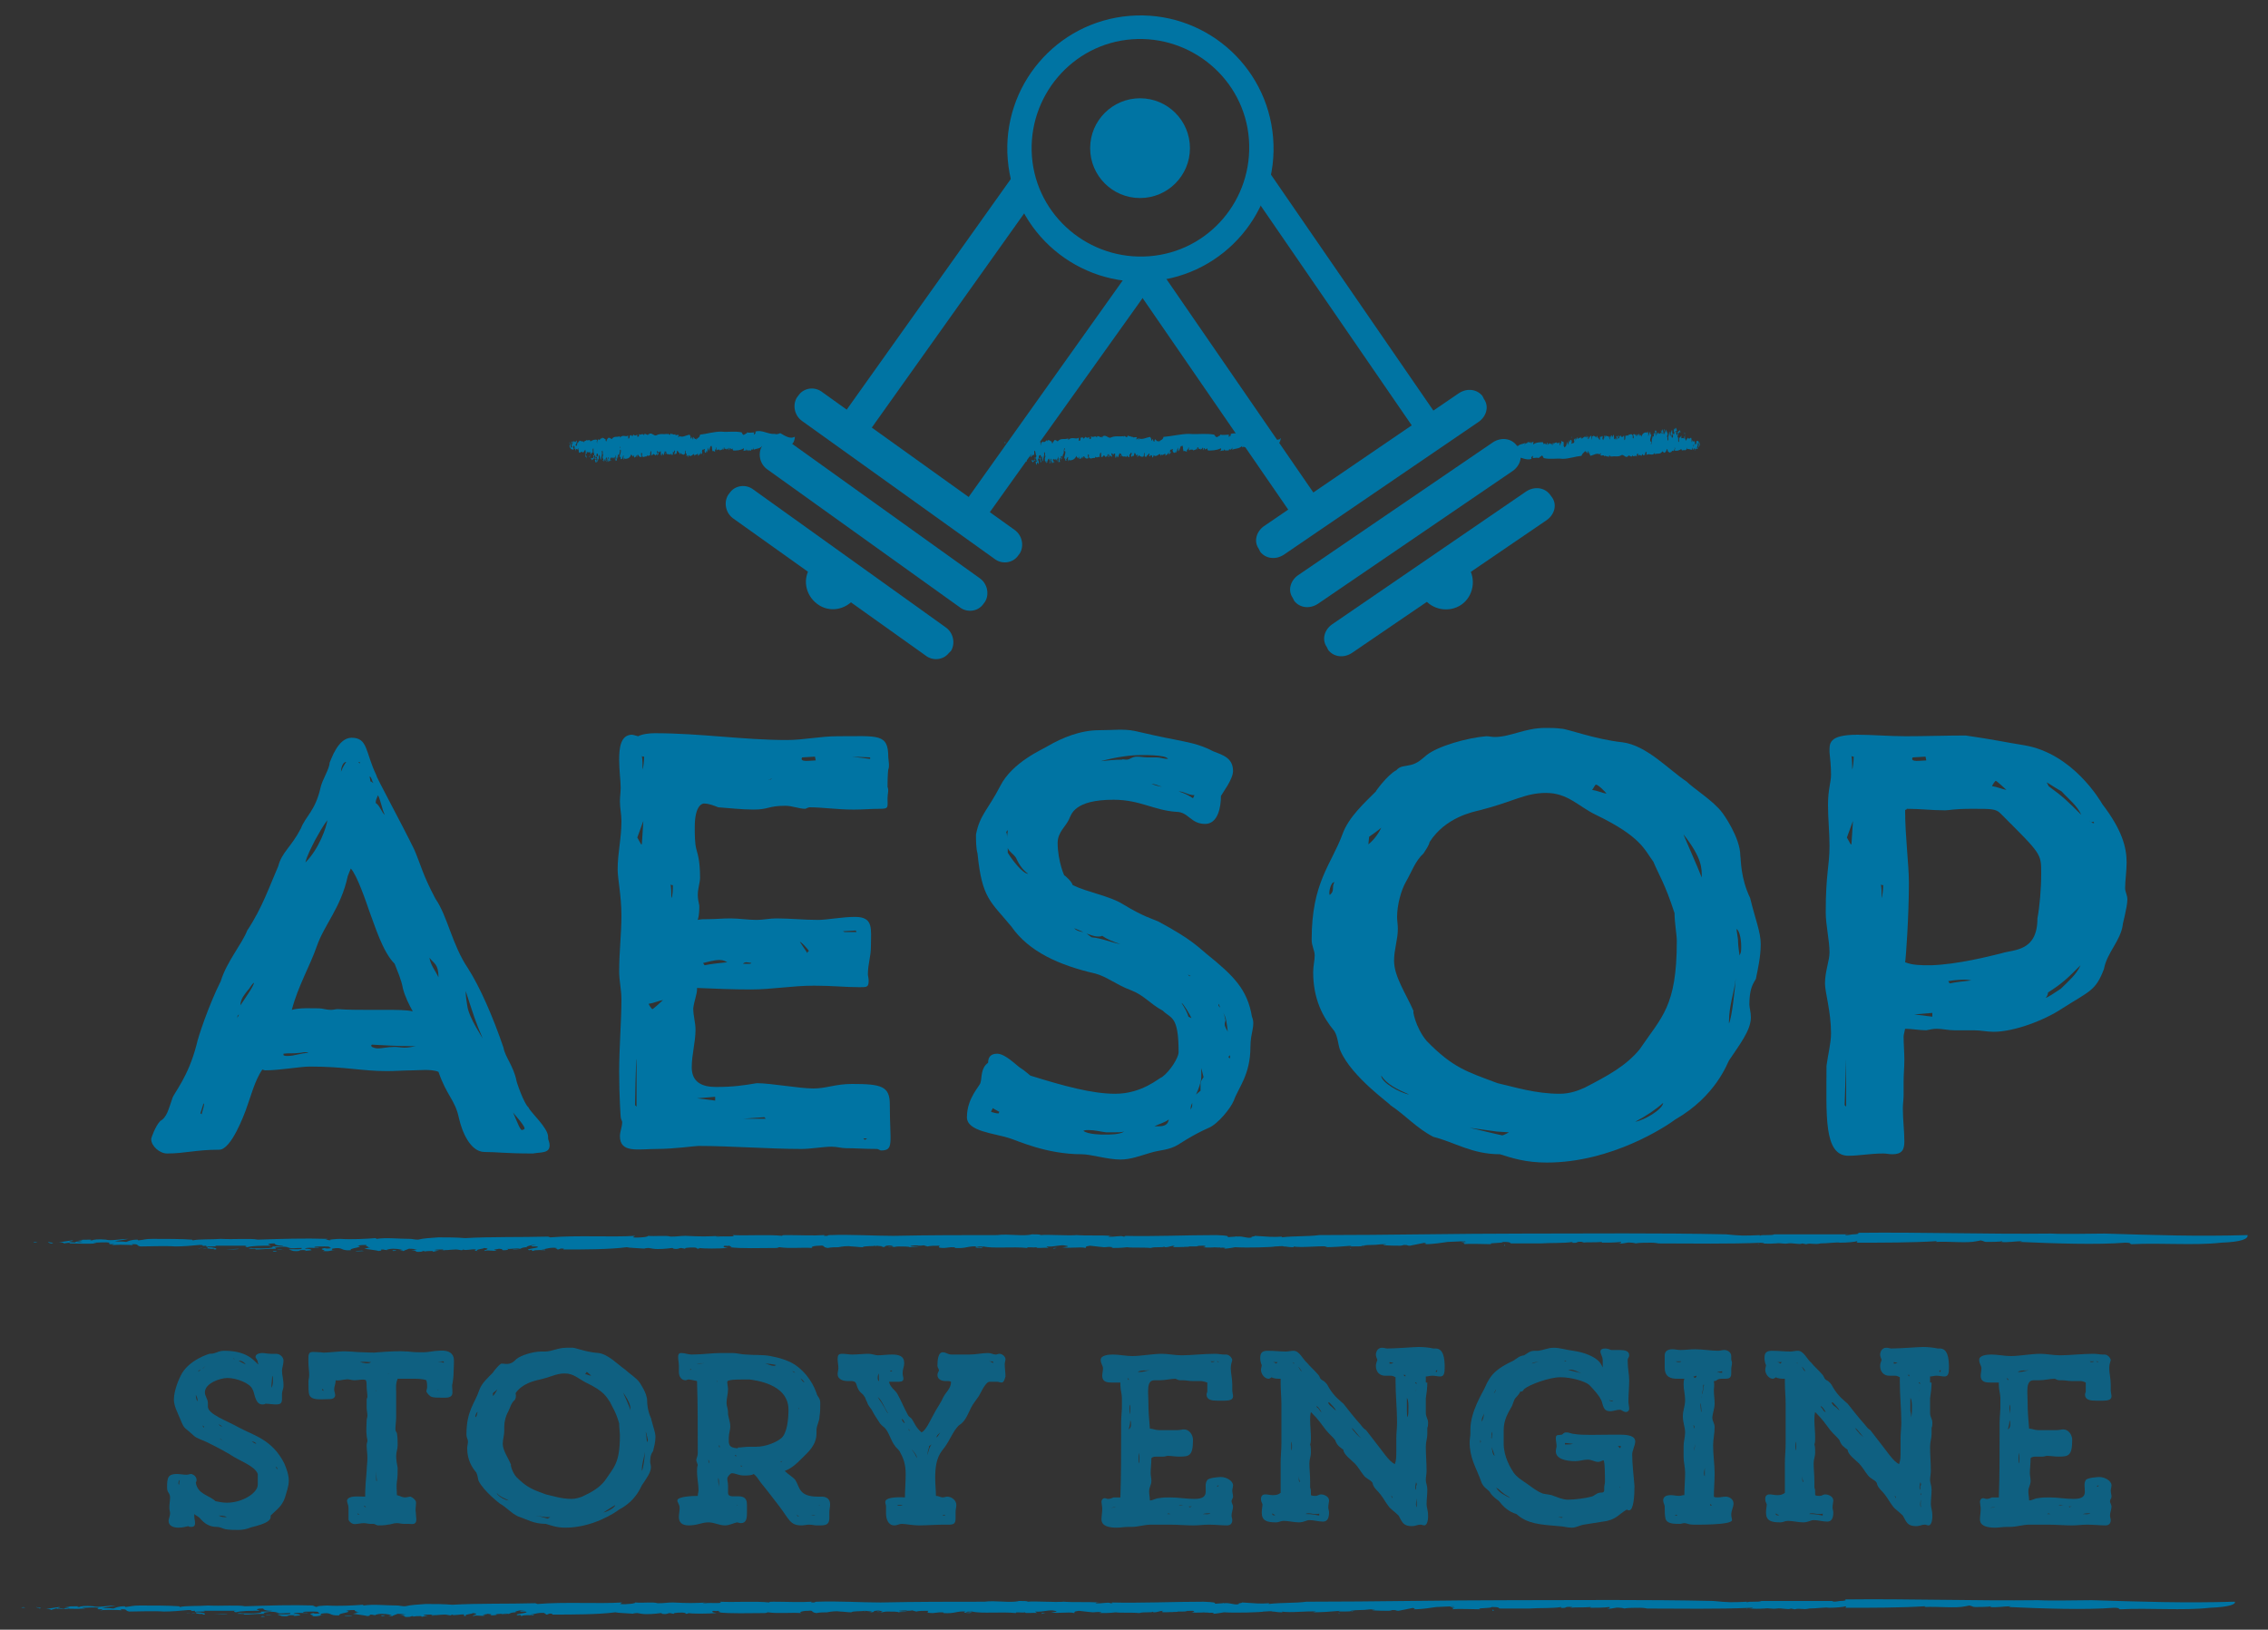 <?xml version="1.0" encoding="utf-8"?>
<!-- Generator: Adobe Illustrator 18.0.0, SVG Export Plug-In . SVG Version: 6.00 Build 0)  -->
<!DOCTYPE svg PUBLIC "-//W3C//DTD SVG 1.1//EN" "http://www.w3.org/Graphics/SVG/1.1/DTD/svg11.dtd">
<svg version="1.1" id="Layer_1" xmlns="http://www.w3.org/2000/svg" xmlns:xlink="http://www.w3.org/1999/xlink" x="0px" y="0px"
	 viewBox="0 0 300 215.6" style="enable-background:new 0 0 300 215.6;" xml:space="preserve">
<rect x="0" y="0" width="300" height="215.6" fill="#333333" stroke="none"/>
<style type="text/css">
	.st0{fill:#150D1A;stroke:#FFFFFF;stroke-width:3;stroke-miterlimit:10;}
	.st1{display:none;}
	.st2{fill:#0173A4;}
	.st3{opacity:0.6;}
	.st4{clip-path:url(#SVGID_2_);fill-rule:evenodd;clip-rule:evenodd;fill:#FFFFFF;}
	.st5{fill:#FFFFFF;}
	.st6{fill:none;}
	.st7{fill:#E6985A;}
	.st8{fill:#8D2828;}
	.st9{fill:#FFFFFF;stroke:#FFFFFF;stroke-width:3;stroke-miterlimit:10;}
	.st10{fill:none;stroke:#FFFFFF;stroke-miterlimit:10;}
	.st11{fill:#0173A4;stroke:#0173A4;stroke-width:3;stroke-miterlimit:10;}
	.st12{opacity:0.7;}
	.st13{display:none;fill:#150D1A;stroke:#FFFFFF;stroke-width:3;stroke-miterlimit:10;}
	.st14{fill:#0074A3;}
</style>
<rect x="33.1" y="60.9" class="st13" width="233.8" height="168.3"/>
<g>
	<polyline class="st5" points="132.9,59 137.2,59 137.6,59 164.2,59 164.6,59 169.5,59 	"/>
	<g>
		<g>
			<g>
				<g>
					<path class="st14" d="M133,58.5c-0.1,0.1,0.1,0.3-0.1,0.1C132.9,58.5,132.9,58.4,133,58.5z"/>
					<path class="st14" d="M169.1,58.7c-0.4,0.8-1,0-1.5,0.5c-0.1,0,0-0.4-0.1-0.3c-0.5,0.6-1.2,0.2-1.7-0.2l0-0.1
						c-0.1-0.1-0.2,0.3-0.3,0.3c0-0.1,0-0.1,0-0.2c0,0.2-0.2,0.1-0.3,0.3c0-0.1,0-0.3-0.1-0.4l-0.1,0.3c-0.2,0.6-0.4,0-0.7,0.3
						c0-0.1,0-0.1,0-0.2c-0.4,0.4-0.9,0.3-1.3,0.5c0-0.1,0-0.3,0-0.4c0,0.3-0.2,0.4-0.3,0.4c-0.1-0.3-0.2,0.3-0.3,0.1l0-0.1
						c-0.1,0.3-0.2-0.2-0.2,0.2l-0.1-0.2c0,0.4-0.1-0.2-0.2,0l0,0.1c-0.1,0.1-0.1-0.1-0.2,0l0,0c-0.2,0.1-0.3-0.1-0.3,0.2
						c-0.1-0.3,0.2-0.1,0.1-0.5c-0.6,0.3-1.2,0.3-1.7,0.3c-0.1-0.1-0.1-0.2-0.1-0.3c-0.1,0.1-0.2,0.1-0.3,0.2c0,0,0-0.2-0.1-0.2
						c-0.1-0.1-0.1,0.4-0.2,0.2c0-0.1,0.1-0.2,0-0.3c-0.1,0.2-0.2,0.2-0.3,0.3c0-0.1,0-0.1,0-0.2c-0.1,0.3-0.2-0.1-0.3,0.1l0-0.2
						c-0.2-0.2-0.1,0.4-0.2,0.3c0-0.1,0-0.1,0-0.2c-0.1,0.3-0.4,0.2-0.5,0.3c0,0,0-0.1,0-0.1c-0.2,0-0.3-0.1-0.5,0.1
						c-0.1-0.1,0-0.5-0.1-0.4c0,0.4-0.3,0.2-0.2,0.6c-0.1-0.1-0.4-0.2-0.5-0.1c0.1-0.1-0.1-0.5,0-0.5l-0.1-0.2
						c0-0.2,0.1,0.1,0.1-0.1c-0.1,0-0.2,0.2-0.3,0.1c-0.1,0.2-0.2,0.7-0.4,0.7c0.1-0.1,0-0.4,0-0.5l-0.2,0.7c-0.1,0,0-0.3-0.1-0.2
						c0,0.1,0,0.2-0.1,0.2c0,0-0.2,0.1-0.3-0.3c0-0.1,0.1-0.1,0-0.2c-0.1,0-0.1,0.1-0.2,0.1l0,0c-0.1-0.1-0.2,0.2-0.1,0.4
						c0,0,0-0.2,0.1-0.1c-0.1,0.2-0.2,0.3-0.3,0.3c0-0.1,0-0.2,0-0.3c-0.1,0.3-0.3,0.4-0.5,0.5c0,0.2,0.1-0.3,0.1-0.2
						c-0.2-0.2-0.4,0.3-0.6,0c0,0,0,0.2,0,0.2c-0.1,0-0.1-0.3-0.2-0.2c0-0.1-0.1,0-0.1,0.1c0,0.1,0-0.1,0-0.1
						c-0.1,0.1-0.5,0.4-0.7,0.1c0,0.1-0.1,0.4-0.2,0.3l0-0.2c0-0.1-0.2,0-0.2-0.2c-0.1,0.3,0.4-0.2,0.3,0c0-0.2-0.2,0.4-0.2,0.1
						c-0.1,0-0.2,0.3-0.3,0.1c0,0,0.1-0.3,0-0.3c-0.1,0,0,0.1-0.2,0.2l-0.1,0.1c0,0.2-0.1,0-0.1,0.2c0-0.2-0.2,0.1-0.2-0.3l0-0.3
						c-0.1,0-0.1,0.3-0.1,0.4c0,0,0-0.1,0-0.1c0,0.4-0.1,0-0.2,0.3c-0.1-0.2-0.3,0-0.4-0.3c-0.1,0.1-0.2,0.3-0.3,0.2
						c0,0,0.1-0.1,0.1-0.2c-0.1-0.1-0.1,0-0.2,0.1c0-0.1-0.1-0.3-0.2-0.4c-0.1,0.1-0.1,0.4-0.1,0.5c-0.1-0.4-0.3,0.3-0.4-0.1
						c0-0.1,0.1-0.2,0.1-0.3c-0.1-0.4-0.2,0.3-0.3,0.1l0,0.4c-0.1-0.2-0.2,0.2-0.2-0.2c0,0.1-0.2-0.1-0.2,0.2
						c-0.2-0.3-0.6,0.2-0.7-0.5c0,0.1-0.1,0-0.1,0.2c0.1,0.2,0.1-0.1,0.1,0c0,0,0,0.1,0,0.2c-0.1-0.1-0.1-0.1-0.1-0.4
						c-0.2-0.2-0.2,0.6-0.4,0.5c0-0.1,0-0.2-0.1-0.2l-0.1,0.3c-0.1-0.1-0.1-0.3-0.1-0.6c-0.1,0-0.2,0-0.2,0.2l-0.1-0.3
						c0.1,0.2-0.1,0.2-0.1,0.2l0-0.1c0-0.1-0.1,0-0.1,0c0,0.2,0.1,0.2,0.1,0.3c0,0.1-0.1,0.1-0.1,0.2c0-0.2-0.1-0.2-0.2-0.2
						c-0.1-0.1-0.1,0.2-0.1,0.2c0-0.1-0.1,0-0.1-0.2c0,0,0.1,0.1,0.1,0c0-0.1,0-0.3-0.1-0.2c-0.1,0.1,0,0.5-0.1,0.3
						c0-0.1,0-0.2,0.1-0.2l-0.1-0.1l0,0.2c0-0.1,0-0.1,0-0.1c0,0.2-0.2,0.1-0.2,0.3c-0.1,0-0.1-0.2-0.2-0.2l0,0
						c-0.1-0.1-0.2,0-0.2,0.1l0,0c0,0-0.1,0-0.2,0.1c-0.1-0.2,0-0.8-0.1-0.6c-0.1,0-0.2,0.4-0.1,0.6c-0.2-0.2-0.4,0.2-0.6-0.1
						c0,0.1,0,0.1-0.1,0.2c-0.3-0.1-0.6,0.3-0.8-0.2c0.1-0.1,0-0.2,0-0.3c-0.1,0.2-0.1-0.2-0.1,0.1c0,0.2,0,0.3,0.1,0.4
						c-0.2,0.1-0.4,0.1-0.5-0.1c0,0.1,0,0.2,0,0.2c0-0.3-0.1-0.4-0.2-0.3l0,0.2l-0.1-0.2c0,0.1,0,0.4-0.1,0.2c0-0.1,0-0.2,0-0.2
						c-0.1,0.2-0.2,0.4-0.3,0.3l-0.1-0.3c0,0-0.1,0.2,0,0.3c-0.2-0.2-0.3-0.2-0.3-0.4c-0.3,0.6-0.7,0.6-1,0.6l0-0.1
						c-0.1-0.1,0,0.3-0.1,0.2c0-0.1-0.1-0.3,0-0.5c-0.1-0.2-0.2,0.3-0.3,0.3c0,0.2,0.1-0.1,0.1,0.1c0,0.1-0.2-0.1-0.2,0.1
						c0-0.1,0-0.3,0-0.4l-0.1,0.1c-0.1-0.3,0.2-0.6,0.1-1l-0.1,0c-0.1-0.3,0.2-0.3,0-0.4c-0.1,0.1-0.1,0.6-0.1,0.7
						c-0.2,0.1-0.1,0.7-0.3,0.7c0-0.2,0.1,0,0.1-0.3c-0.1-0.2-0.2,0.1-0.2,0c0.1,0.1,0,0.4,0,0.5c-0.1-0.1,0.1-0.3-0.1-0.3
						c0,0.2-0.1,0.3,0,0.4c0,0.4-0.1-0.1-0.2,0.2c0-0.3,0.1-0.6,0-0.8c0,0.3-0.2,0.4-0.1,0.7c-0.1-0.1-0.1-0.3,0-0.4
						c-0.1-0.2-0.2,0.5-0.2,0l0,0.3c0-0.1-0.1-0.2-0.1-0.3c-0.1,0-0.2,0.4-0.2,0c0,0-0.2,0-0.1,0.3c0.1,0.2,0.1-0.2,0.2,0.2
						c-0.1-0.3-0.1,0-0.2,0.1l0-0.2c0,0.1-0.1,0-0.1,0.2c0-0.1,0-0.2,0-0.2l0,0.2c-0.1,0.1,0-0.4-0.2-0.3l0.1-0.2
						c0,0-0.1-0.2-0.1-0.1c0,0.2-0.1,0.5-0.1,0.6c-0.1,0.1,0-0.2-0.1,0l0.1-0.3c0-0.1-0.1-0.4-0.2-0.3c-0.1,0.1-0.2,0.4-0.1,0.5
						c-0.1,0-0.1-0.1-0.1-0.3c-0.1,0.1,0,0.2-0.1,0.4c0-0.1-0.2-0.3-0.2-0.6l0.1-0.4l-0.1,0c0.1-0.3,0-0.2,0-0.5
						c0,0-0.1,0.1-0.1,0.1c0.1,0.5-0.2,0.7-0.1,1.1c-0.2,0.1-0.1-1.1-0.3-0.4c0,0.1-0.1,0.5,0.1,0.3c-0.1,0-0.1,0.4-0.2,0.3
						c0.1-0.2-0.1-0.4,0-0.7c0,0.1,0.1,0.1,0.1,0.1c0-0.2,0-0.4-0.1-0.4c-0.1,0-0.2,0.1-0.2,0.3c0,0.3,0.1,0,0.1,0.2
						c-0.1,0.1-0.2-0.3-0.2,0.2c0.1,0,0.1,0.2,0.1,0.4l-0.1,0.1l0-0.2c-0.2-0.1-0.1,0.3-0.2,0.3l-0.1-0.3c0-0.3,0.2,0.1,0.2-0.3
						c-0.1,0-0.1,0.2-0.2,0.1c0,0,0.1-0.1,0.1-0.1c0,0-0.1-0.6-0.2-0.3c-0.1,0.1,0,0.2,0,0.3c-0.2,0.1-0.2,0.2-0.3,0.3
						c0-0.3-0.2,0-0.1-0.4c0.1,0.2,0.3,0.2,0.4-0.1c-0.1-0.4,0.1,0.1,0.2-0.4c-0.1,0-0.1-0.4-0.2-0.7c0,0-0.1,0.1-0.1,0.1
						c0,0.2,0,0.2,0,0.5c-0.2-0.1-0.3,0.1-0.4,0.3c-0.1-0.1,0-0.4,0-0.4c-0.2,0.1-0.4,0-0.6,0c0.1,0.4-0.2,0.1-0.1,0.4
						c0.1,0.1,0.2,0.4,0.1,0.6c-0.1,0,0-0.2,0-0.3c-0.1,0.2-0.1-0.3-0.2,0c0.2-0.1,0-0.5,0.1-0.8c-0.1,0.2,0-0.2-0.1-0.2
						c-0.1,0.2-0.3,0.3-0.4,0.4c-0.2-0.3-0.4,0-0.6,0c-0.1-0.2,0-0.5-0.1-0.6c-0.1,0,0.1,0.4-0.1,0.2l0-0.1c0,0.1-0.3-0.2-0.3,0.3
						l0-0.4c0,0-0.1,0.1-0.1,0.1c0-0.1,0-0.2,0-0.3c-0.1-0.3-0.2,0-0.3,0.1l0.1,0.2c-0.2,0.2-0.3,0-0.5,0l0-0.2l-0.1,0.1
						c0-0.2-0.1-0.4-0.1-0.2l0.3-0.5c0.1,0.1-0.1,0.3,0,0.5c0,0.2,0.2,0.1,0.2-0.1c-0.1,0-0.1,0-0.1,0.1c0-0.3,0.1-0.3,0.1-0.5
						c0,0-0.1-0.1-0.1,0c0.1-0.2,0.1-0.2,0.2-0.2c-0.1,0.1,0,0.2,0,0.3c0-0.3,0.1-0.4,0.2-0.3c0.1,0.3,0.2-0.2,0.4-0.1
						c-0.1,0.3-0.1,0.5-0.2,0.6c0.1,0.1,0.1,0,0.2,0.1c0-0.2,0.1-0.5,0.2-0.6l0,0.2c0.1-0.1,0.1-0.4,0.2-0.3
						c0.2,0.1,0.5,0.1,0.7,0.1l0,0.2c0.1-0.4,0.3-0.2,0.5-0.4c0.2,0.2,0.5-0.2,0.6,0.2c0.4-0.2,0.7-0.3,1.2-0.2l-0.1,0.3
						c0.1-0.2,0,0.2,0.1,0.1c-0.1-0.2,0.1-0.3,0.2-0.5c0.2,0.2,0.4,0,0.6-0.2l0,0.2c0.2-0.4,0.4,0,0.6,0c0,0.1,0.1,0.3,0.1,0.3
						c0.1-0.3,0.2-0.3,0.3-0.5c0.1,0,0.3,0.1,0.4,0.2c0.4-0.5,0.9-0.2,1.4-0.4l0,0.2c0.5-0.5,1,0,1.4-0.3l0,0.4
						c0.1,0.1,0.3-0.1,0.2-0.4c0.1,0.1,0.3-0.2,0.4,0.1c0.1,0.1,0.2-0.2,0.3-0.2c0.2,0.2,0.3,0.1,0.6,0l-0.1,0c0,0.1,0,0.3,0,0.3
						c0.1-0.1,0.3,0.1,0.2-0.4c0.3,0.3,0.6-0.2,0.8,0.2c0-0.1,0-0.2,0.1-0.2c0.2,0,0.5,0.3,0.6,0c0,0.1-0.1,0.2,0,0.2
						c0.1-0.1,0-0.2,0.1-0.2c0.4-0.2,0.7,0.3,1,0.2c0.6-0.3,1.2-0.1,1.7-0.2l0,0.1c0.2-0.4,0.4,0.4,0.6-0.2c0,0.1,0.2,0,0.1,0.2
						c0.1-0.3,0.4,0.2,0.6-0.1c0,0,0,0-0.1,0.1c0.2,0.2,0.4-0.1,0.6,0.1c0,0-0.1,0.1-0.1,0.2c0.1,0.2,0.2-0.4,0.3,0.1
						c0.1,0,0-0.2,0-0.2c0.5,0.2,1-0.1,1.5-0.2c0.4,0.3,0,0.8,0.3,0.4c0,0.1,0-0.2,0-0.1c0.1-0.1,0.2,0.5,0.3,0.3
						c0-0.3,0.1-0.2,0.1-0.3c0.2,0.2,0.3,0.4,0.5,0.2l0,0.2c0.2-0.4,0.5-0.2,0.6-0.7c1.2-0.1,2.3-0.4,3.4-0.4
						c1.1,0.1,2.2-0.1,3.3,0.1c0.3,0.4,0.3,0.4,0.6,0.2c0,0.1,0,0.1,0,0.1c0-0.3,0.2,0,0.2-0.3c0.4,0.1,0.8,0,1.2,0
						c-0.1,0-0.1,0.3,0,0.3l0.1-0.2l0,0.1c0.1,0,0.1-0.2,0.1-0.3c1.1-0.3,2.1,0.4,3.2,0.3c0.3,0.1,0.6,0,0.9-0.1
						c0.8,0.4,1.5,0.8,2.4,0.5C169.5,57.6,169.4,58.5,169.1,58.7z"/>
					<path class="st14" d="M133.1,58.5c0,0.2,0.1,0.3,0,0.5C133.2,58.8,133.1,58.6,133.1,58.5z"/>
					<path class="st14" d="M135.6,60.1C135.7,60.1,135.7,60.2,135.6,60.1c0,0.1,0,0.2,0,0.2C135.6,60.3,135.6,60.2,135.6,60.1z"/>
					<path class="st14" d="M136.3,60.2c0,0.1-0.1,0.3-0.2,0.3L136.3,60.2z"/>
					<path class="st14" d="M136.9,60.8c0.1,0.1,0,0.2,0,0.2C136.9,61,136.9,60.9,136.9,60.8z"/>
					<path class="st14" d="M136.9,60.5c0,0,0.1,0.1,0.1,0.2C137,60.6,136.9,60.8,136.9,60.5z"/>
					<path class="st14" d="M138.2,60.9c0,0,0.1-0.1,0.1,0C138.3,60.8,138.2,61.1,138.2,60.9z"/>
					<path class="st14" d="M138.8,60.7C138.9,60.7,138.9,60.7,138.8,60.7c0.1,0.1,0,0.2,0,0.2L138.8,60.7z"/>
					<polygon class="st14" points="149.8,60.1 149.8,60.2 149.8,60.1 					"/>
					<path class="st14" d="M154.6,60.1c0.1-0.1,0,0.1,0.1,0.2C154.6,60.3,154.7,60.1,154.6,60.1z"/>
					<polygon class="st14" points="157.2,59.4 157.2,59.4 157.2,59.1 					"/>
				</g>
			</g>
		</g>
	</g>
</g>
<g>
	<polyline class="st5" points="224.2,59 200.6,59 200.1,59 197.6,59 196.7,59 	"/>
	<g>
		<g>
			<g>
				<g>
					<path class="st14" d="M224.2,59.6c0.1-0.1-0.1-0.3,0.1-0.1C224.2,59.6,224.2,59.7,224.2,59.6z"/>
					<path class="st14" d="M197.1,59.4c0.3-0.8,0.8,0,1.1-0.5c0,0,0,0.4,0.1,0.3c0.3-0.6,0.9-0.2,1.3,0.2l0,0.1
						c0.1,0.1,0.2-0.3,0.3-0.3c0,0.1,0,0.1,0,0.2c0-0.2,0.2-0.1,0.2-0.3c0,0.1,0,0.3,0.1,0.4l0-0.3c0.1-0.6,0.3,0,0.5-0.3
						c0,0.1,0,0.1,0,0.2c0.3-0.4,0.7-0.3,1-0.5c0,0.1,0,0.3,0,0.4c0-0.3,0.1-0.4,0.2-0.4c0,0.3,0.2-0.3,0.3-0.1l0,0.1
						c0.1-0.3,0.1,0.2,0.2-0.2l0,0.2c0-0.4,0.1,0.2,0.2,0l0-0.1c0.1-0.1,0.1,0.1,0.1,0l0,0c0.1-0.1,0.2,0.1,0.2-0.2
						c0,0.3-0.1,0.1-0.1,0.5c0.4-0.3,0.9-0.3,1.3-0.3c0,0.1,0.1,0.2,0.1,0.3c0-0.1,0.2-0.1,0.2-0.2c0,0,0,0.2,0.1,0.2
						c0.1,0.1,0.1-0.4,0.2-0.2c0,0.1,0,0.2,0,0.3c0.1-0.2,0.2-0.2,0.3-0.3c0,0.1,0,0.1,0,0.2c0.1-0.3,0.2,0.1,0.3-0.1l0,0.2
						c0.1,0.2,0-0.4,0.2-0.3c0,0.1,0,0.1,0,0.2c0.1-0.3,0.3-0.2,0.4-0.3c0,0,0,0.1,0,0.1c0.1,0,0.2,0.1,0.4-0.1c0,0.1,0,0.5,0.1,0.4
						c0-0.4,0.2-0.2,0.1-0.6c0.1,0.1,0.3,0.2,0.3,0.1c0,0.1,0.1,0.5,0,0.5l0.1,0.2c0,0.2-0.1-0.1,0,0.1c0,0,0.2-0.2,0.2-0.1
						c0.1-0.2,0.2-0.7,0.3-0.7c-0.1,0.1,0,0.4,0,0.5l0.2-0.7c0,0,0,0.3,0.1,0.2c0-0.1,0-0.2,0-0.2c0,0,0.2-0.1,0.2,0.3
						c0,0.1-0.1,0.1,0,0.2c0.1,0,0.1-0.1,0.2-0.1l0,0c0.1,0.1,0.2-0.2,0.1-0.4c0,0,0,0.2,0,0.1c0-0.2,0.1-0.3,0.2-0.3
						c0,0.1,0,0.2,0,0.3c0.1-0.3,0.2-0.4,0.3-0.5c0-0.2,0,0.3-0.1,0.2c0.2,0.2,0.3-0.3,0.5,0c0,0,0-0.2,0-0.2c0.1,0,0.1,0.3,0.1,0.2
						c0,0.1,0.1,0,0.1-0.1c0-0.1,0,0.1,0,0.1c0.1-0.1,0.4-0.4,0.5-0.1c0-0.1,0.1-0.4,0.1-0.3l0,0.2c0,0.1,0.1,0,0.1,0.2
						c0.1-0.3-0.3,0.2-0.2,0c0,0.2,0.2-0.4,0.1-0.1c0.1,0,0.1-0.3,0.2-0.1c0,0-0.1,0.3,0,0.3c0.1,0,0-0.1,0.1-0.2l0.1-0.1
						c0-0.2,0.1,0,0.1-0.2c0,0.2,0.2-0.1,0.1,0.3l0,0.3c0,0,0.1-0.3,0.1-0.4c0,0,0,0.1,0,0.1c0-0.4,0.1,0,0.2-0.3
						c0.1,0.2,0.2,0,0.3,0.3c0.1-0.1,0.1-0.3,0.2-0.2c0,0,0,0.1,0,0.2c0.1,0.1,0.1,0,0.1-0.1c0,0.1,0.1,0.3,0.2,0.4
						c0.1-0.1,0-0.4,0.1-0.5c0.1,0.4,0.2-0.3,0.3,0.1c0,0.1-0.1,0.2,0,0.3c0.1,0.4,0.1-0.3,0.2-0.1l0-0.4c0,0.2,0.2-0.2,0.1,0.2
						c0-0.1,0.1,0.1,0.1-0.2c0.2,0.3,0.4-0.2,0.5,0.5c0-0.1,0.1,0,0.1-0.2c0-0.2-0.1,0.1-0.1,0c0,0,0-0.1,0-0.2
						c0.1,0.1,0.1,0.1,0,0.4c0.1,0.2,0.1-0.6,0.3-0.5c0,0.1,0,0.2,0.1,0.2l0.1-0.3c0.1,0.1,0.1,0.3,0.1,0.6c0.1,0,0.1,0,0.1-0.2
						l0.1,0.3c0-0.2,0-0.2,0.1-0.2l0,0.1c0,0.1,0.1,0,0.1,0c0-0.2-0.1-0.2-0.1-0.3c0-0.1,0.1-0.1,0.1-0.2c0,0.2,0.1,0.2,0.1,0.2
						c0,0.1,0.1-0.2,0.1-0.2c0,0.1,0.1,0,0,0.2c0,0,0-0.1-0.1,0c0,0.1,0,0.3,0.1,0.2c0.1-0.1,0-0.5,0.1-0.3c0,0.1,0,0.2-0.1,0.2
						l0.1,0.1l0-0.2c0,0.1,0,0.1,0,0.1c0-0.2,0.1-0.1,0.2-0.3c0,0,0.1,0.2,0.1,0.2l0,0c0.1,0.1,0.1,0,0.2-0.1l0,0c0,0,0.1,0,0.1-0.1
						c0.1,0.2,0,0.8,0.1,0.6c0.1,0,0.1-0.4,0.1-0.6c0.1,0.2,0.3-0.2,0.4,0.1c0-0.1,0-0.1,0-0.2c0.2,0.1,0.4-0.3,0.6,0.2
						c-0.1,0.1,0,0.2,0,0.3c0-0.2,0.1,0.2,0.1-0.1c0-0.2,0-0.3-0.1-0.4c0.1-0.1,0.3-0.1,0.4,0.1c0-0.1,0-0.2,0-0.2
						c0,0.3,0.1,0.4,0.1,0.3l0-0.2l0,0.2c0-0.1,0-0.4,0.1-0.2c0,0.1,0,0.2,0,0.2c0.1-0.2,0.2-0.4,0.2-0.3l0.1,0.3c0,0,0.1-0.2,0-0.3
						c0.1,0.2,0.2,0.2,0.2,0.4c0.2-0.6,0.5-0.6,0.8-0.6l0,0.1c0.1,0.1,0-0.3,0.1-0.2c0,0.1,0.1,0.3,0,0.5c0.1,0.2,0.1-0.3,0.2-0.3
						c0-0.2-0.1,0.1,0-0.1c0-0.1,0.1,0.1,0.1-0.1c0,0.1,0,0.3,0,0.4l0.1-0.1c0.1,0.3-0.2,0.6-0.1,1l0.1,0c0.1,0.3-0.1,0.3,0,0.4
						c0.1-0.1,0.1-0.6,0.1-0.7c0.1-0.1,0.1-0.7,0.2-0.7c0,0.2-0.1,0-0.1,0.3c0.1,0.2,0.1-0.1,0.2,0c-0.1-0.1,0-0.4,0-0.5
						c0.1,0.1,0,0.3,0.1,0.3c0-0.2,0.1-0.3,0-0.4c0-0.4,0.1,0.1,0.2-0.2c0,0.3-0.1,0.6,0,0.8c0-0.3,0.1-0.4,0.1-0.7
						c0,0.1,0,0.3,0,0.4c0.1,0.2,0.1-0.5,0.2,0l0-0.3c0,0.1,0,0.2,0.1,0.3c0.1,0,0.2-0.4,0.2,0c0,0,0.1,0,0.1-0.3
						c-0.1-0.2-0.1,0.2-0.1-0.2c0.1,0.3,0.1,0,0.1-0.1l0,0.2c0-0.1,0.1,0,0.1-0.2c0,0.1,0,0.2,0,0.2l0-0.2c0.1-0.1,0,0.4,0.1,0.3
						l-0.1,0.2c0,0,0.1,0.2,0.1,0.1c0-0.2,0.1-0.5,0.1-0.6c0.1-0.1,0,0.2,0.1,0l-0.1,0.3c0,0.1,0,0.4,0.1,0.3c0-0.1,0.1-0.4,0-0.5
						c0,0,0.1,0.1,0.1,0.3c0.1-0.1,0-0.2,0.1-0.4c0,0.1,0.1,0.3,0.2,0.6l-0.1,0.4l0.1,0c-0.1,0.3,0,0.2,0,0.5c0,0,0.1-0.1,0.1-0.1
						c-0.1-0.5,0.1-0.7,0.1-1.1c0.1-0.1,0.1,1.1,0.2,0.4c0-0.1,0-0.5,0-0.3c0.1,0,0.1-0.4,0.2-0.3c-0.1,0.2,0.1,0.4,0,0.7
						c0-0.1-0.1-0.1-0.1-0.1c0,0.2,0,0.4,0.1,0.4c0.1,0,0.1-0.1,0.1-0.3c0-0.3-0.1,0,0-0.2c0.1-0.1,0.1,0.3,0.2-0.2
						c-0.1,0-0.1-0.2-0.1-0.4l0.1-0.1l0,0.2c0.1,0.1,0-0.3,0.2-0.3l0.1,0.3c0,0.3-0.2-0.1-0.2,0.3c0.1,0,0.1-0.2,0.2-0.1
						c0,0,0,0.1-0.1,0.1c0,0,0.1,0.6,0.2,0.3c0.1-0.1,0-0.2,0-0.3c0.1-0.1,0.2-0.2,0.3-0.3c0,0.3,0.1,0,0.1,0.4
						c0-0.2-0.2-0.2-0.3,0.1c0,0.4-0.1-0.1-0.1,0.4c0.1,0,0.1,0.4,0.1,0.7c0,0,0.1-0.1,0.1-0.1c0-0.2,0-0.2,0-0.5
						c0.1,0.1,0.2-0.1,0.3-0.3c0,0.1,0,0.4,0,0.4c0.1-0.1,0.3,0,0.4,0c-0.1-0.4,0.1-0.1,0.1-0.4c-0.1-0.1-0.1-0.4-0.1-0.6
						c0,0,0,0.2,0,0.3c0.1-0.2,0.1,0.3,0.1,0c-0.1,0.1,0,0.5,0,0.8c0.1-0.2,0,0.2,0.1,0.2c0.1-0.2,0.2-0.3,0.3-0.4
						c0.1,0.3,0.3,0,0.4,0c0.1,0.2,0,0.5,0.1,0.6c0.1,0-0.1-0.4,0.1-0.2l0,0.1c0-0.1,0.2,0.2,0.2-0.3l0,0.4c0,0,0-0.1,0.1-0.1
						c0,0.1,0,0.2,0,0.3c0.1,0.3,0.1,0,0.2-0.1l0-0.2c0.1-0.2,0.2,0,0.3,0l0,0.2l0.1-0.1c0,0.2,0,0.4,0.1,0.2l-0.2,0.5
						c-0.1-0.1,0.1-0.3,0-0.5c0-0.2-0.1-0.1-0.2,0.1c0,0,0,0,0.1-0.1c0,0.3-0.1,0.3-0.1,0.5c0,0,0.1,0.1,0.1,0
						c0,0.2-0.1,0.2-0.2,0.2c0.1-0.1,0-0.2,0-0.3c0,0.3-0.1,0.4-0.2,0.3c-0.1-0.3-0.2,0.2-0.3,0.1c0-0.3,0.1-0.5,0.2-0.6
						c-0.1-0.1-0.1,0-0.1-0.1c0,0.2-0.1,0.5-0.1,0.6l0-0.2c-0.1,0.1-0.1,0.4-0.2,0.3c-0.2-0.1-0.4-0.1-0.5-0.1l0-0.2
						c-0.1,0.4-0.2,0.2-0.3,0.4c-0.2-0.2-0.4,0.2-0.5-0.2c-0.3,0.2-0.6,0.3-0.9,0.2l0.1-0.3c-0.1,0.2,0-0.2-0.1-0.1
						c0.1,0.2-0.1,0.3-0.1,0.5c-0.1-0.2-0.3,0-0.4,0.2l0-0.2c-0.1,0.4-0.3,0-0.4,0c0-0.1,0-0.3-0.1-0.3c-0.1,0.3-0.1,0.3-0.3,0.5
						c-0.1,0-0.2-0.1-0.3-0.2c-0.3,0.5-0.7,0.2-1,0.4l0-0.2c-0.3,0.5-0.8,0-1.1,0.3l0-0.4c-0.1-0.1-0.2,0.1-0.2,0.4
						c-0.1-0.1-0.2,0.2-0.3-0.1c-0.1-0.1-0.1,0.2-0.2,0.2c-0.2-0.2-0.3-0.1-0.4,0l0,0c0-0.1,0-0.3,0-0.3c-0.1,0.1-0.2-0.1-0.2,0.4
						c-0.2-0.3-0.4,0.2-0.6-0.2c0,0.1,0,0.2-0.1,0.2c-0.2,0-0.3-0.3-0.5,0c0-0.1,0-0.2,0-0.2c0,0.1,0,0.2,0,0.2
						c-0.3,0.2-0.5-0.3-0.8-0.2c-0.4,0.3-0.9,0.1-1.3,0.2l0-0.1c-0.1,0.4-0.3-0.4-0.4,0.2c0-0.1-0.1,0-0.1-0.2
						c-0.1,0.3-0.3-0.2-0.5,0.1c0,0,0,0,0-0.1c-0.2-0.2-0.3,0.1-0.5-0.1c0,0,0-0.1,0.1-0.2c-0.1-0.2-0.2,0.4-0.2-0.1
						c0,0,0,0.2,0,0.2c-0.4-0.2-0.8,0.1-1.2,0.2c-0.3-0.3,0-0.8-0.2-0.4c0-0.1,0,0.2,0,0.1c-0.1,0.1-0.1-0.5-0.2-0.3
						c0,0.3,0,0.2,0,0.3c-0.2-0.2-0.2-0.4-0.3-0.2l0-0.2c-0.2,0.4-0.3,0.2-0.5,0.7c-0.9,0.1-1.7,0.4-2.5,0.4
						c-0.8-0.1-1.7,0.1-2.5-0.1c-0.2-0.4-0.2-0.4-0.4-0.2c0-0.1,0-0.1,0-0.1c0,0.3-0.2,0-0.2,0.3c-0.3-0.1-0.6,0-0.9,0
						c0.1,0,0.1-0.3,0-0.3l-0.1,0.2l0-0.1c0,0-0.1,0.2,0,0.3c-0.8,0.3-1.6-0.4-2.4-0.3c-0.2-0.1-0.5,0-0.7,0.1
						c-0.6-0.4-1.2-0.8-1.8-0.5C196.7,60.4,196.8,59.6,197.1,59.4z"/>
					<path class="st14" d="M224.1,59.6c0-0.2-0.1-0.3,0-0.5C224,59.3,224.1,59.5,224.1,59.6z"/>
					<path class="st14" d="M222.2,57.9C222.2,58,222.1,57.8,222.2,57.9c0-0.1,0-0.2,0-0.2C222.2,57.8,222.2,57.8,222.2,57.9z"/>
					<path class="st14" d="M221.7,57.8c0-0.1,0.1-0.3,0.2-0.3L221.7,57.8z"/>
					<path class="st14" d="M221.2,57.2c0-0.1,0-0.2,0-0.2C221.3,57.1,221.2,57.1,221.2,57.2z"/>
					<path class="st14" d="M221.2,57.5c0,0-0.1-0.1-0.1-0.2C221.1,57.5,221.2,57.3,221.2,57.5z"/>
					<path class="st14" d="M220.2,57.1C220.2,57.1,220.2,57.3,220.2,57.1C220.2,57.2,220.2,56.9,220.2,57.1z"/>
					<path class="st14" d="M219.8,57.3C219.8,57.3,219.8,57.3,219.8,57.3c-0.1-0.1,0-0.2,0-0.2L219.8,57.3z"/>
					<polygon class="st14" points="211.5,57.9 211.6,57.9 211.6,58 					"/>
					<path class="st14" d="M207.9,57.9c0,0.1,0-0.1,0-0.2C207.9,57.8,207.8,58,207.9,57.9z"/>
					<polygon class="st14" points="205.9,58.7 206,58.7 206,59 					"/>
				</g>
			</g>
		</g>
	</g>
</g>
<g>
	<polyline class="st5" points="75.3,59 100.9,59 101.5,59 104.4,59 105.2,59 	"/>
	<g>
		<g>
			<g>
				<g>
					<path class="st14" d="M75.4,58.5c-0.1,0.1,0.1,0.3-0.1,0.1C75.4,58.5,75.4,58.4,75.4,58.5z"/>
					<path class="st14" d="M104.8,58.7c-0.4,0.8-0.8,0-1.2,0.5c0,0,0-0.4-0.1-0.3c-0.4,0.6-1,0.2-1.4-0.2l0-0.1
						c-0.1-0.1-0.2,0.3-0.3,0.3c0-0.1,0-0.1,0-0.2c0,0.2-0.2,0.1-0.2,0.3c0-0.1,0-0.3-0.1-0.4l-0.1,0.3c-0.1,0.6-0.4,0-0.6,0.3
						c0-0.1,0-0.1,0-0.2c-0.3,0.4-0.7,0.3-1.1,0.5c0-0.1,0-0.3,0-0.4c0,0.3-0.1,0.4-0.2,0.4c0-0.3-0.2,0.3-0.3,0.1l0-0.1
						c-0.1,0.3-0.1-0.2-0.2,0.2l-0.1-0.2c0,0.4-0.1-0.2-0.2,0l0,0.1c-0.1,0.1-0.1-0.1-0.2,0l0,0c-0.1,0.1-0.2-0.1-0.2,0.2
						c0-0.3,0.1-0.1,0.1-0.5c-0.5,0.3-0.9,0.3-1.4,0.3c-0.1-0.1-0.1-0.2-0.1-0.3c0,0.1-0.2,0.1-0.2,0.2c0,0,0-0.2-0.1-0.2
						c-0.1-0.1-0.1,0.4-0.2,0.2c0-0.1,0-0.2,0-0.3c-0.1,0.2-0.2,0.2-0.3,0.3c0-0.1,0-0.1,0-0.2c-0.1,0.3-0.2-0.1-0.3,0.1l0-0.2
						c-0.1-0.2,0,0.4-0.2,0.3c0-0.1,0-0.1,0-0.2c-0.1,0.3-0.3,0.2-0.4,0.3c0,0,0-0.1,0-0.1c-0.1,0-0.3-0.1-0.4,0.1
						c-0.1-0.1,0-0.5-0.1-0.4c0,0.4-0.2,0.2-0.1,0.6c-0.1-0.1-0.3-0.2-0.4-0.1c0.1-0.1-0.1-0.5,0-0.5l-0.1-0.2
						c0-0.2,0.1,0.1,0.1-0.1c0,0-0.2,0.2-0.2,0.1c-0.1,0.2-0.2,0.7-0.3,0.7c0.1-0.1,0-0.4,0-0.5l-0.2,0.7c0,0,0-0.3-0.1-0.2
						c0,0.1,0,0.2,0,0.2c0,0-0.2,0.1-0.2-0.3c0-0.1,0.1-0.1,0-0.2c-0.1,0-0.1,0.1-0.2,0.1l0,0c-0.1-0.1-0.2,0.2-0.1,0.4
						c0,0,0-0.2,0-0.1c0,0.2-0.1,0.3-0.2,0.3c0-0.1,0-0.2,0-0.3c-0.1,0.3-0.2,0.4-0.4,0.5c0,0.2,0-0.3,0.1-0.2
						c-0.2-0.2-0.4,0.3-0.5,0c0,0,0,0.2,0,0.2c-0.1,0-0.1-0.3-0.1-0.2c0-0.1-0.1,0-0.1,0.1c0,0.1,0-0.1,0-0.1
						c-0.1,0.1-0.4,0.4-0.6,0.1c0,0.1-0.1,0.4-0.1,0.3l0-0.2c0-0.1-0.1,0-0.1-0.2c-0.1,0.3,0.3-0.2,0.2,0c0-0.2-0.2,0.4-0.1,0.1
						c-0.1,0-0.2,0.3-0.2,0.1c0,0,0.1-0.3,0-0.3c-0.1,0,0,0.1-0.1,0.2L91,60c0,0.2-0.1,0-0.1,0.2c0-0.2-0.2,0.1-0.2-0.3l0-0.3
						c-0.1,0-0.1,0.3-0.1,0.4c0,0,0-0.1,0-0.1c0,0.4-0.1,0-0.2,0.3c-0.1-0.2-0.3,0-0.3-0.3c-0.1,0.1-0.2,0.3-0.2,0.2
						c0,0,0-0.1,0-0.2c-0.1-0.1-0.1,0-0.1,0.1c0-0.1-0.1-0.3-0.2-0.4c-0.1,0.1-0.1,0.4-0.1,0.5c-0.1-0.4-0.2,0.3-0.3-0.1
						c0-0.1,0.1-0.2,0.1-0.3c-0.1-0.4-0.1,0.3-0.3,0.1l0,0.4c-0.1-0.2-0.2,0.2-0.2-0.2c0,0.1-0.1-0.1-0.1,0.2
						c-0.2-0.3-0.5,0.2-0.6-0.5c0,0.1-0.1,0-0.1,0.2c0,0.2,0.1-0.1,0.1,0c0,0,0,0.1,0,0.2c-0.1-0.1-0.1-0.1-0.1-0.4
						c-0.1-0.2-0.1,0.6-0.3,0.5c0-0.1,0-0.2-0.1-0.2l-0.1,0.3c-0.1-0.1-0.1-0.3-0.1-0.6c-0.1,0-0.1,0-0.2,0.2l-0.1-0.3
						c0.1,0.2,0,0.2-0.1,0.2l0-0.1c0-0.1-0.1,0-0.1,0c0,0.2,0.1,0.2,0.1,0.3c0,0.1-0.1,0.1-0.1,0.2c0-0.2-0.1-0.2-0.1-0.2
						C87,60,87,60.3,87,60.3c0-0.1-0.1,0,0-0.2c0,0,0,0.1,0.1,0c0-0.1,0-0.3-0.1-0.2c-0.1,0.1,0,0.5-0.1,0.3c0-0.1,0-0.2,0.1-0.2
						l-0.1-0.1l0,0.2c0-0.1,0-0.1,0-0.1c0,0.2-0.2,0.1-0.2,0.3c0,0-0.1-0.2-0.2-0.2l0,0c-0.1-0.1-0.1,0-0.2,0.1l0,0
						c0,0-0.1,0-0.1,0.1c-0.1-0.2,0-0.8-0.1-0.6c-0.1,0-0.1,0.4-0.1,0.6c-0.1-0.2-0.3,0.2-0.4-0.1c0,0.1,0,0.1-0.1,0.2
						c-0.2-0.1-0.5,0.3-0.6-0.2c0.1-0.1,0-0.2,0-0.3c-0.1,0.2-0.1-0.2-0.1,0.1c0,0.2,0,0.3,0.1,0.4c-0.1,0.1-0.3,0.1-0.4-0.1
						c0,0.1,0,0.2,0,0.2c0-0.3-0.1-0.4-0.2-0.3l0,0.2l0-0.2c0,0.1,0,0.4-0.1,0.2c0-0.1,0-0.2,0-0.2c-0.1,0.2-0.2,0.4-0.3,0.3
						l-0.1-0.3c0,0-0.1,0.2,0,0.3c-0.1-0.2-0.2-0.2-0.3-0.4c-0.2,0.6-0.6,0.6-0.9,0.6l0-0.1c-0.1-0.1,0,0.3-0.1,0.2
						c0-0.1-0.1-0.3,0-0.5c-0.1-0.2-0.1,0.3-0.2,0.3c0,0.2,0.1-0.1,0,0.1c0,0.1-0.1-0.1-0.2,0.1c0-0.1,0-0.3,0-0.4L82,60.5
						c-0.1-0.3,0.2-0.6,0.1-1l-0.1,0c-0.1-0.3,0.2-0.3,0-0.4C82,59.2,82,59.6,82,59.8c-0.1,0.1-0.1,0.7-0.2,0.7c0-0.2,0.1,0,0.1-0.3
						c-0.1-0.2-0.1,0.1-0.2,0c0.1,0.1,0,0.4,0,0.5c-0.1-0.1,0-0.3-0.1-0.3c0,0.2-0.1,0.3,0,0.4c0,0.4-0.1-0.1-0.2,0.2
						c0-0.3,0.1-0.6,0-0.8c0,0.3-0.1,0.4-0.1,0.7c0-0.1,0-0.3,0-0.4c-0.1-0.2-0.2,0.5-0.2,0l0,0.3c0-0.1,0-0.2-0.1-0.3
						c-0.1,0-0.2,0.4-0.2,0c0,0-0.1,0-0.1,0.3c0.1,0.2,0.1-0.2,0.1,0.2c-0.1-0.3-0.1,0-0.2,0.1l0-0.2c0,0.1-0.1,0-0.1,0.2
						c0-0.1,0-0.2,0-0.2l0,0.2c-0.1,0.1,0-0.4-0.1-0.3l0.1-0.2c0,0-0.1-0.2-0.1-0.1c0,0.2-0.1,0.5-0.1,0.6c-0.1,0.1,0-0.2-0.1,0
						l0.1-0.3c0-0.1-0.1-0.4-0.1-0.3c-0.1,0.1-0.1,0.4-0.1,0.5c0,0-0.1-0.1-0.1-0.3c-0.1,0.1,0,0.2-0.1,0.4c0-0.1-0.1-0.3-0.2-0.6
						l0.1-0.4l-0.1,0c0.1-0.3,0-0.2,0-0.5c0,0-0.1,0.1-0.1,0.1c0.1,0.5-0.1,0.7-0.1,1.1c-0.2,0.1-0.1-1.1-0.3-0.4c0,0.1,0,0.5,0,0.3
						c-0.1,0-0.1,0.4-0.2,0.3c0.1-0.2-0.1-0.4,0-0.7c0,0.1,0.1,0.1,0.1,0.1c0-0.2,0-0.4-0.1-0.4c-0.1,0-0.1,0.1-0.1,0.3
						c0,0.3,0.1,0,0.1,0.2c-0.1,0.1-0.1-0.3-0.2,0.2c0.1,0,0.1,0.2,0.1,0.4L79,61.1l0-0.2c-0.1-0.1,0,0.3-0.2,0.3l-0.1-0.3
						c0-0.3,0.2,0.1,0.2-0.3c-0.1,0-0.1,0.2-0.2,0.1c0,0,0-0.1,0.1-0.1c0,0-0.1-0.6-0.2-0.3c-0.1,0.1,0,0.2,0,0.3
						c-0.1,0.1-0.2,0.2-0.3,0.3c0-0.3-0.2,0-0.1-0.4c0,0.2,0.3,0.2,0.3-0.1c-0.1-0.4,0.1,0.1,0.1-0.4c-0.1,0-0.1-0.4-0.1-0.7
						c0,0-0.1,0.1-0.1,0.1c0,0.2,0,0.2,0,0.5c-0.1-0.1-0.2,0.1-0.3,0.3c0-0.1,0-0.4,0-0.4c-0.2,0.1-0.3,0-0.5,0
						c0.1,0.4-0.2,0.1-0.1,0.4c0.1,0.1,0.1,0.4,0.1,0.6c0,0,0-0.2,0-0.3c-0.1,0.2-0.1-0.3-0.2,0c0.1-0.1,0-0.5,0.1-0.8
						c-0.1,0.2,0-0.2-0.1-0.2c-0.1,0.2-0.2,0.3-0.3,0.4c-0.1-0.3-0.3,0-0.5,0c-0.1-0.2,0-0.5-0.1-0.6c-0.1,0,0.1,0.4-0.1,0.2l0-0.1
						c0,0.1-0.2-0.2-0.3,0.3l0-0.4c0,0,0,0.1-0.1,0.1c0-0.1,0-0.2,0-0.3c-0.1-0.3-0.2,0-0.2,0.1l0.1,0.2c-0.1,0.2-0.2,0-0.4,0l0-0.2
						l-0.1,0.1c0-0.2-0.1-0.4-0.1-0.2l0.2-0.5c0.1,0.1-0.1,0.3,0,0.5c0,0.2,0.2,0.1,0.2-0.1c0,0-0.1,0-0.1,0.1
						c0-0.3,0.1-0.3,0.1-0.5c0,0-0.1-0.1-0.1,0c0-0.2,0.1-0.2,0.2-0.2c-0.1,0.1,0,0.2,0,0.3c0-0.3,0.1-0.4,0.2-0.3
						c0.1,0.3,0.2-0.2,0.3-0.1c0,0.3-0.1,0.5-0.2,0.6c0.1,0.1,0.1,0,0.2,0.1c0-0.2,0.1-0.5,0.2-0.6l0,0.2c0.1-0.1,0.1-0.4,0.2-0.3
						c0.2,0.1,0.4,0.1,0.5,0.1l0,0.2c0.1-0.4,0.3-0.2,0.4-0.4c0.2,0.2,0.4-0.2,0.5,0.2c0.3-0.2,0.6-0.3,0.9-0.2l-0.1,0.3
						c0.1-0.2,0,0.2,0.1,0.1c-0.1-0.2,0.1-0.3,0.1-0.5c0.2,0.2,0.3,0,0.5-0.2l0,0.2c0.1-0.4,0.3,0,0.5,0c0,0.1,0,0.3,0.1,0.3
						c0.1-0.3,0.1-0.3,0.3-0.5c0.1,0,0.3,0.1,0.4,0.2c0.4-0.5,0.7-0.2,1.1-0.4l0,0.2c0.4-0.5,0.8,0,1.1-0.3l0,0.4
						c0.1,0.1,0.2-0.1,0.2-0.4c0.1,0.1,0.2-0.2,0.3,0.1c0.1,0.1,0.1-0.2,0.2-0.2c0.2,0.2,0.3,0.1,0.5,0l0,0c0,0.1,0,0.3,0,0.3
						c0.1-0.1,0.3,0.1,0.2-0.4c0.2,0.3,0.5-0.2,0.7,0.2c0-0.1,0-0.2,0.1-0.2c0.2,0,0.4,0.3,0.5,0c0,0.1,0,0.2,0,0.2
						c0-0.1,0-0.2,0.1-0.2c0.3-0.2,0.6,0.3,0.9,0.2c0.5-0.3,1-0.1,1.4-0.2l0,0.1c0.2-0.4,0.4,0.4,0.5-0.2c0,0.1,0.1,0,0.1,0.2
						c0.1-0.3,0.3,0.2,0.5-0.1c0,0,0,0,0,0.1c0.2,0.2,0.3-0.1,0.5,0.1c0,0-0.1,0.1-0.1,0.2c0.1,0.2,0.2-0.4,0.2,0.1c0,0,0-0.2,0-0.2
						c0.4,0.2,0.8-0.1,1.3-0.2c0.3,0.3,0,0.8,0.3,0.4c0,0.1,0-0.2,0-0.1c0.1-0.1,0.1,0.5,0.2,0.3c0-0.3,0-0.2,0-0.3
						c0.2,0.2,0.2,0.4,0.4,0.2l0,0.2c0.2-0.4,0.4-0.2,0.5-0.7c0.9-0.1,1.8-0.4,2.8-0.4c0.9,0.1,1.8-0.1,2.7,0.1
						c0.2,0.4,0.2,0.4,0.5,0.2c0,0.1,0,0.1,0,0.1c0-0.3,0.2,0,0.2-0.3c0.3,0.1,0.7,0,1,0c-0.1,0-0.1,0.3,0,0.3l0.1-0.2l0,0.1
						c0,0,0.1-0.2,0-0.3c0.9-0.3,1.7,0.4,2.6,0.3c0.2,0.1,0.5,0,0.7-0.1c0.7,0.4,1.3,0.8,1.9,0.5C105.2,57.6,105.1,58.5,104.8,58.7z
						"/>
					<path class="st14" d="M75.5,58.5c0,0.2,0.1,0.3,0,0.5C75.6,58.8,75.5,58.6,75.5,58.5z"/>
					<path class="st14" d="M77.6,60.1C77.6,60.1,77.6,60.2,77.6,60.1c0,0.1,0,0.2,0,0.2C77.6,60.3,77.6,60.2,77.6,60.1z"/>
					<path class="st14" d="M78.1,60.2c0,0.1-0.1,0.3-0.2,0.3L78.1,60.2z"/>
					<path class="st14" d="M78.6,60.8c0,0.1,0,0.2,0,0.2C78.6,61,78.6,60.9,78.6,60.8z"/>
					<path class="st14" d="M78.6,60.5c0,0,0.1,0.1,0.1,0.2C78.7,60.6,78.6,60.8,78.6,60.5z"/>
					<path class="st14" d="M79.7,60.9c0,0,0.1-0.1,0.1,0C79.8,60.8,79.7,61.1,79.7,60.9z"/>
					<path class="st14" d="M80.2,60.7C80.2,60.7,80.2,60.7,80.2,60.7c0.1,0.1,0,0.2,0,0.2L80.2,60.7z"/>
					<polygon class="st14" points="89.1,60.1 89.1,60.2 89.1,60.1 					"/>
					<path class="st14" d="M93.1,60.1c0.1-0.1,0,0.1,0,0.2C93.1,60.3,93.1,60.1,93.1,60.1z"/>
					<polygon class="st14" points="95.2,59.4 95.2,59.4 95.2,59.1 					"/>
				</g>
			</g>
		</g>
	</g>
</g>
<g>
	<path class="st6" d="M129.7,77.2L104.3,59c-1-0.7-2.4-0.6-3.1,0.3l-0.3,0.4c-0.7,0.9-0.4,2.3,0.7,3.1L127,80.9
		c1,0.7,2.4,0.6,3.1-0.3l0.3-0.4C131,79.3,130.7,77.9,129.7,77.2z"/>
	<path class="st6" d="M125.1,83.6L99.8,65.4c-1-0.7-2.4-0.6-3.1,0.3l-0.3,0.4c-0.7,0.9-0.4,2.3,0.7,3.1l9.8,7.1
		c-0.7,1.5-0.2,3.3,1.2,4.3c1.4,1,3.3,0.9,4.5-0.2l9.8,7.1c1,0.7,2.4,0.6,3.1-0.3l0.3-0.4C126.5,85.7,126.2,84.4,125.1,83.6z"/>
	<path class="st6" d="M196.4,53.4l-0.2-0.4c-0.7-1-2-1.1-3.1-0.4l-3.3,2.3l-21.6-31.3c0.3-1.5,0.4-3.1,0.3-4.8
		c-0.8-9.7-9.3-16.9-19-16.1c-9.7,0.8-16.9,9.3-16.1,19c0.1,0.9,0.2,1.8,0.4,2.7L112,54.8l-3.2-2.3c-1-0.7-2.4-0.6-3.1,0.3l-0.3,0.4
		c-0.7,0.9-0.4,2.3,0.7,3.1l4.5,3.2c0.2,0.1,0.4,0.2,0.6,0.4l20.3,14.6c1,0.7,2.4,0.6,3.1-0.3l0.3-0.4c0.7-0.9,0.4-2.3-0.7-3.1
		l-3.3-2.4L151.2,40l19.3,28l-3.2,2.2c-1.1,0.7-1.4,2.1-0.7,3l0.2,0.4c0.7,1,2,1.1,3.1,0.4l25.8-17.6
		C196.7,55.7,197,54.4,196.4,53.4z"/>
	<path class="st6" d="M200.9,59.9l-0.2-0.4c-0.7-1-2-1.1-3.1-0.4l-25.8,17.6c-1.1,0.7-1.4,2.1-0.7,3l0.2,0.4c0.7,1,2,1.1,3.1,0.4
		l25.8-17.6C201.2,62.2,201.5,60.8,200.9,59.9z"/>
	<path class="st6" d="M205.4,66.4l-0.2-0.4c-0.7-1-2-1.1-3.1-0.4l-25.8,17.6c-1.1,0.7-1.4,2.1-0.7,3l0.2,0.4c0.7,1,2,1.1,3.1,0.4
		l10-6.8c1.2,1.1,3.1,1.3,4.5,0.4c1.4-1,1.9-2.8,1.3-4.3l10-6.8C205.7,68.7,206,67.3,205.4,66.4z"/>
</g>
<g>
	<g>
		<g>
			<polygon class="st14" points="134.4,22.7 110.5,56.3 113.8,58.7 137.2,25.8 			"/>
			<polygon class="st14" points="150.5,34.3 126.6,67.9 129.4,69.9 153.3,36.4 			"/>
			<path class="st14" d="M113.8,58.7"/>
		</g>
		<path class="st14" d="M134.6,73.6c-0.7,0.9-2.1,1.1-3.1,0.3l-25.4-18.2c-1-0.7-1.3-2.1-0.7-3.1l0.3-0.4c0.7-0.9,2.1-1.1,3.1-0.3
			l25.4,18.2c1,0.7,1.3,2.1,0.7,3.1L134.6,73.6z"/>
		<path class="st14" d="M130,80c-0.7,0.9-2.1,1.1-3.1,0.3l-25.4-18.2c-1-0.7-1.3-2.1-0.7-3.1l0.3-0.4c0.7-0.9,2.1-1.1,3.1-0.3
			l25.4,18.2c1,0.7,1.3,2.1,0.7,3.1L130,80z"/>
		<path class="st14" d="M125.5,86.4c-0.7,0.9-2.1,1.1-3.1,0.3L97,68.6c-1-0.7-1.3-2.1-0.7-3.1l0.3-0.4c0.7-0.9,2.1-1.1,3.1-0.3
			L125.1,83c1,0.7,1.3,2.1,0.7,3.1L125.5,86.4z"/>
		<path class="st14" d="M113.1,79.1c-1.2,1.6-3.4,2-5,0.8l0,0c-1.6-1.2-2-3.4-0.8-5L113.1,79.1z"/>
		<g>
			<path class="st14" d="M149.4,2.1c-9.7,0.8-16.9,9.3-16.1,19c0.8,9.7,9.3,16.9,19,16.1c9.7-0.8,16.9-9.3,16.1-19
				C167.6,8.5,159.1,1.3,149.4,2.1z M152,33.9c-7.9,0.6-14.9-5.3-15.5-13.2c-0.6-7.9,5.3-14.9,13.2-15.5c7.9-0.6,14.9,5.3,15.5,13.2
				C165.8,26.4,159.9,33.3,152,33.9z"/>
			<circle class="st14" cx="150.8" cy="19.6" r="6.6"/>
		</g>
	</g>
	<g>
		<g>
			<polygon class="st14" points="148.5,35.6 171.9,69.6 175.2,67.3 152.9,34.9 			"/>
			<polygon class="st14" points="164.9,24.5 188.2,58.4 191.1,56.5 167.7,22.5 			"/>
			<path class="st14" d="M175.2,67.3"/>
		</g>
		<path class="st14" d="M196.3,52.8c0.7,1,0.3,2.3-0.7,3l-25.8,17.6c-1.1,0.7-2.4,0.5-3.1-0.4l-0.2-0.4c-0.7-1-0.3-2.3,0.7-3L193,52
			c1.1-0.7,2.4-0.5,3.1,0.4L196.3,52.8z"/>
		<path class="st14" d="M200.8,59.3c0.7,1,0.3,2.3-0.7,3l-25.8,17.6c-1.1,0.7-2.4,0.5-3.1-0.4l-0.2-0.4c-0.7-1-0.3-2.3,0.7-3
			l25.8-17.6c1.1-0.7,2.4-0.5,3.1,0.4L200.8,59.3z"/>
		<path class="st14" d="M205.3,65.8c0.7,1,0.3,2.3-0.7,3l-25.8,17.6c-1.1,0.7-2.4,0.5-3.1-0.4l-0.2-0.4c-0.7-1-0.3-2.3,0.7-3
			L201.9,65c1.1-0.7,2.4-0.5,3.1,0.4L205.3,65.8z"/>
		<path class="st14" d="M194.2,75c1.1,1.6,0.7,3.9-0.9,5l0,0c-1.6,1.1-3.9,0.7-5-0.9L194.2,75z"/>
	</g>
</g>
<g>
	<path class="st14" d="M54.7,141.6c-1.2,0-2.4,0.1-3.5,0.1c-3.4,0-5.5-0.6-10.2-0.6c-1.3,0-4,0.5-5.9,0.5c-0.2,0-0.3-0.1-0.4-0.1
		c-1,1.4-1.6,3.8-2.2,5.4c-0.2,0.5-1.9,5.2-3.5,5.2c-3.1,0-4.5,0.5-6.9,0.5c-1,0-2.1-1-2.1-1.9c0-0.2,0.6-1.8,1.2-2.4
		c0.9-0.5,1.1-1.6,1.6-3c0.2-0.7,2.1-2.8,3.2-7.1c0.2-1,1.6-5.2,3.2-8.4c0.8-2.6,2.8-4.9,3.5-6.7c2-3,3-6,4.1-8.5
		c0.5-1.9,1.7-2.5,3-5c0.6-1.6,1.9-2.3,2.6-5.4c0.2-1,1.2-2.5,1.2-3.3c0.2-0.4,1.1-3.3,2.9-3.3c2.2,0,1.8,1.9,3.3,5
		c-0.1,0.1,3.3,6.3,5,9.8c0.9,2.1,1.1,3.3,2.8,6.5c1.6,2.3,2.2,6.1,4.3,9.2c1.6,2.5,3.3,6.4,4.7,10.5c0.2,1.2,1.3,2.4,1.7,4.3
		c0,0.2,1,3.1,1.6,3.6c0.3,0.7,2.6,2.7,2.6,3.9v0.2c0,0.2,0.2,0.5,0.2,0.9c0,1.1-1.1,0.9-2.2,1.1c-3.7,0-4.7-0.2-6.4-0.2
		c-1.9,0-3-2.7-3.4-4.5c-0.5-2.4-1.6-2.9-2.7-6.1C57.1,141.4,55.3,141.6,54.7,141.6z M26.7,147.4c-0.1,0,0.5-1.5,0.2-1.4
		c0,0.1-0.4,1.3-0.4,1.3C26.6,147.3,26.6,147.4,26.7,147.4z M31.4,134.7c0-0.2,0.2-0.3,0.2-0.5C31.4,134.4,31.4,134.4,31.4,134.7z
		 M31.8,133c0.6-0.9,1.8-2.6,1.8-3c-0.4,0.3-0.5,0.7-0.9,1.1C32.5,131.4,31.8,132.1,31.8,133z M37.5,139.4v0.2
		c0.2,0.1,0.3,0.1,0.5,0.1c1,0,1.8-0.4,2.8-0.4c-0.2-0.1-0.3-0.1-0.5-0.1c-0.2,0-0.5,0.1-0.8,0.1C38.8,139.4,38.1,139.3,37.5,139.4z
		 M52.2,127.5c-1.6-1.6-2.6-5-3.4-7.1c-0.3-0.9-1.6-4.7-2.4-5.5l-0.4,1c-0.9,4.2-3.1,6.4-4.1,9.3c-0.9,2.6-2.5,5.3-3.3,8.4
		c1-0.3,2.6-0.2,3.6-0.2c0.5,0,0.9,0.2,1.6,0.2c0.3,0,0.6-0.1,0.9-0.1c1.3,0.1,2.7,0.1,4,0.1h2.6c0.9,0,2.6,0,3.3,0.2
		c-0.5-0.9-1-1.9-1.3-3C53.1,129.6,52.5,128.3,52.2,127.5z M40.4,114.1c1.8-1.8,2.8-4.7,2.9-5.6c-0.6,0.8-1.1,1.7-1.6,2.6
		C41.2,112.1,40.6,113.2,40.4,114.1z M45.8,100.8c-0.5,0-0.7,0.9-0.7,1.3C45.4,101.3,45.8,100.8,45.8,100.8z M47.6,100.8
		c-0.1,0.1-0.2,0-0.2,0.1c0.1,0,0.2,0.1,0.2,0.1V100.8z M49.4,103.6c-0.2-0.2-0.2-0.7-0.5-0.9c0,0.2,0.1,0.5,0.1,0.7
		C49.1,103.3,49.3,103.6,49.4,103.6z M50,138.7c0.5,0,1.3-0.2,2.2-0.2c0.4,0,0.9,0.1,1.3,0.1c0.5,0,1-0.1,1.5-0.2h-0.5
		c-1.9,0-3.6-0.1-5.3-0.2l-0.1,0.1c0,0.1,0.1,0.2,0.1,0.2C49.4,138.6,49.7,138.7,50,138.7z M50.9,107.8c-0.4-0.8-0.5-1.8-0.9-2.6
		c-0.1,0.3-0.3,0.6-0.3,0.9c0,0.1,0,0.2,0.1,0.2C50.3,106.7,50.5,107.5,50.9,107.8z M56.8,126.7c0.2,1.1,0.8,1.7,1.2,2.6
		C58,127.5,57.4,127.5,56.8,126.7z M63.9,137.5L63.9,137.5c-1-2.3-1.3-3.3-2.3-6.4c0,0.7,0.1,1.3,0.2,1.9
		C62,134.7,64,137.5,63.9,137.5z M67.8,147.1c0.1,0,0.8,2,1.1,2.3c0.1,0.2,0.4,0,0.4,0C69.8,149.3,68,147.4,67.8,147.1L67.8,147.1z"
		/>
	<path class="st14" d="M93.7,121.6c0.9,0,1.9-0.1,2.9-0.1c1.2,0,2.3,0.2,3.5,0.2c0.8,0,1.7-0.2,2.6-0.2c1.8,0,3.7,0.2,5.5,0.2
		c1.2,0,3.2-0.4,4.9-0.4c2.5,0,2.1,1.6,2.1,3.9c0,1.4-0.4,2.3-0.4,3.7c0,0.2,0.1,0.5,0.1,0.8c0,0.9-0.2,0.9-1.2,0.9
		c-2,0-3.5-0.2-6-0.2c-3,0-5.5,0.5-8.4,0.5c-2.4,0-4.7-0.1-7.1-0.2v0.2c0,0.6-0.4,1.6-0.5,2.5c0,1,0.3,1.9,0.3,2.8
		c0,1.7-0.5,3.3-0.5,5c0,2,1.4,2.6,3.2,2.6c2.3,0,3.6-0.2,5.4-0.5c1.9,0,5.6,0.7,7.5,0.7c1.7,0,2.9-0.6,5.1-0.6c3.9,0,5,0.3,5,2.7
		c0,5.2,0.6,6.1-1.2,6.1c-0.2-0.1-0.4-0.2-0.5-0.2c-1.8,0-2.7-0.1-4.1-0.1c-0.6,0-1.2-0.2-1.9-0.2c-1.1,0-2.7,0.3-4,0.3
		c-4.3,0-9.4-0.4-13.6-0.4c-0.5,0-3.2,0.4-5.5,0.4c-2.5,0-4.9,0.6-4.9-1.7c0-0.6,0.3-1.2,0.3-1.9c-0.1-0.2-0.2-0.5-0.2-0.7
		c0,0.1-0.2-2.7-0.2-5.9c0-3.2,0.3-6.7,0.3-9.6c0-1.3-0.3-2.4-0.3-3.7c0-2.6,0.3-4.9,0.3-7.4c0-2.6-0.5-4.8-0.5-6.1
		c0-2.2,0.5-4,0.5-6.4c0-0.9-0.2-1.7-0.2-2.6c0-0.5,0.1-1.2,0.1-1.8c0-0.9-0.2-2.3-0.2-3.7c0-1.6,0.2-3.2,1.6-3.3
		c0.3,0,0.5,0.1,0.9,0.2c0.6-0.3,1.5-0.4,2.2-0.4c6.1,0,11.7,0.9,17.5,0.9c2.2,0,4.4-0.5,6.7-0.5c5.4,0,6.7-0.4,6.7,2.8
		c0,0.2,0.2,1.2,0,1.6c0,0-0.1,0.5-0.1,2.3c0.2,0.5,0,0.9,0,1.5c0,1.2,0.2,1.4-1,1.4c-1.2,0-2.2,0.1-3.3,0.1h-0.4
		c-1.9,0-4-0.3-5.6-0.3c-0.2,0-0.5,0.2-0.6,0.2c-0.8,0-1.7-0.4-2.6-0.4c-2.3,0-2.2,0.5-4.2,0.5c-1.6,0-3.3-0.2-4.7-0.3
		c-0.5-0.2-1.2-0.5-1.9-0.5c-0.1,0-1.2,0.1-1.2,3.1c0,1,0,2.1,0.2,2.9c0.1,0.5,0.5,1.3,0.5,3.8c0,0.7-0.3,1.4-0.3,2.3
		c0,0.5,0.1,0.9,0.2,1.4c0,0.6,0,1.2-0.2,1.9C92.7,121.6,93.1,121.6,93.7,121.6z M84,146.2l0.2,0.2v-6.3
		C84.1,140.1,84,146.2,84,146.2z M84.3,110.8l0.5,0.9h0.1l0.2-3.1L84.3,110.8z M85.2,100.1c-0.2,0-0.2,0-0.3-0.1
		c0.1,0.5,0.1,1.2,0.1,1.8C85.1,101.6,85.2,100.6,85.2,100.1z M85.8,132.8c0,0.1,0.4,0.7,0.5,0.7s1.2-1,1.4-1.2
		C87.1,132.4,86.5,132.7,85.8,132.8z M89,117.1c-0.2,0-0.2,0-0.3-0.1c0.1,0.5,0.1,1.2,0.1,1.8C89,118.6,89,117.5,89,117.1z
		 M94.6,145.6v-0.5l-2.4,0.2L94.6,145.6z M96.2,127.3c-0.2-0.1-0.5-0.3-1-0.3c-0.8,0-1.7,0.3-2.2,0.4l0.2,0.3
		C94.1,127.5,95.3,127.4,96.2,127.3z M99.4,127.4c0,0-0.5-0.1-0.7-0.1c-0.1,0-0.4,0.1-0.4,0.2h0.9C99.3,127.5,99.4,127.4,99.4,127.4
		z M101.3,148l-0.2-0.2l-2.8,0.2L101.3,148z M101.6,103.2c-0.1,0.1-0.2,0.1-0.2,0.1S101.5,103.3,101.6,103.2z M102.1,103l-0.5,0.2
		c0.1,0,0.2-0.1,0.4-0.1C102,103.1,102.1,103,102.1,103z M106.8,126.1c0-0.2,0.1-0.2,0.2-0.3c-0.2-0.3-1-1.2-1.2-1.2L106.8,126.1z
		 M107.9,100.6l-0.1-0.5l-1.7,0.1C105.7,100.9,107.2,100.6,107.9,100.6z M111.7,123.3h1.6l-0.1-0.2l-1.7,0.1L111.7,123.3z
		 M115.1,100.4v-0.2l-2.4-0.1L115.1,100.4z M114.2,150.6l0.2,0.2l0.3-0.2H114.2z"/>
	<path class="st14" d="M148.5,119.6c2.8,1.7,3.8,1.9,4.7,2.3c4.5,2.4,5.4,3.5,6.4,4.3c3.6,2.9,5.4,4.7,6,8.3c0.5,1.2-0.2,2-0.2,4
		c0,3.7-1.6,5.4-2.2,7.1c-0.4,1-2.1,3.1-3.3,3.6c-2.1,0.9-4.3,2.4-4,2.2c-1.3,0.8-2.4,0.7-3.7,1.1c-1.4,0.4-2.6,0.9-4,0.9
		c-1.7,0-3.9-0.7-5.1-0.7c-4.7,0-8.5-1.8-9.5-2.1c-2.1-0.7-5.7-0.9-5.7-2.8c0-2.6,1.8-4.2,1.8-4.6c0.2-0.6,0-1.9,1-2.6
		c0-0.8,0.4-1.2,1.2-1.2c1.1,0,2.6,1.6,3.1,1.9c0.5,0.3,0.9,0.7,1.3,1c4.5,1.4,8.2,2.4,11.2,2.4c3.6,0,5.8-2.1,6.2-2.2
		c1.1-0.8,2.2-2.6,2.2-3.3c0-4.9-1-4.4-2.1-5.5c-1.7-0.9-2.4-2-4.2-2.7c-1.9-0.7-3.2-1.8-4.7-2.2c-4.8-1.1-8.8-2.9-11.1-6.2
		c-2.8-3.4-3.9-3.7-4.5-9.7c-0.2-0.7-0.2-1.7-0.2-2.5c0.5-2.6,1.6-3.3,3.2-6.4c1.6-3.2,5.7-4.9,6.3-5.3c1.9-1.1,4.3-2.1,6.8-2.1
		c1.9,0,3.2-0.2,4.7,0.1c4.3,1,4.7,1,5.1,1.1c1.9,0.4,3.4,0.6,5.3,1.6c1.3,0.5,2.6,0.9,2.6,2.6c0,1.1-1.4,2.9-1.6,3.3
		c0,1.5-0.4,3.7-2.1,3.7c-1.9,0-2.2-1.6-3.8-1.6c-3-0.2-4.8-1.6-8.3-1.6c-5.3,0-5.6,2-5.9,2.6c-0.4,0.9-1.5,1.7-1.5,3.1
		c0,2.5,1,4.7,0.9,4.3c0,0,0.9,0.7,1.1,1.3C144,118.1,146.7,118.5,148.5,119.6z M132.1,147.3c0-0.1,0.1-0.2,0.1-0.2l-0.9-0.5
		c0,0.2-0.2,0.3-0.2,0.5C131.5,147.2,131.7,147.3,132.1,147.3z M133.2,110.6v0.3c0-0.4,0.1-0.8,0.1-1.1c-0.1,0.2-0.2,0.2-0.2,0.3
		C133.2,110.3,133.2,110.5,133.2,110.6z M136,115.6c-0.7-0.5-1.2-1.2-1.6-2.1c-0.3-0.5-0.9-0.8-1.1-1.3v0.6
		C133.9,113.8,135.3,115.6,136,115.6z M142.1,122.8c0.2,0.3,0.9,0.5,1.2,0.5L142.1,122.8z M144,149.5c-0.2,0-0.5,0-0.7,0.1
		c0.6,0.5,2.5,0.5,2.7,0.5c0.9,0,2.1,0,2.7-0.4c-0.4,0.1-0.8,0.1-1.2,0.1h-1.2C145.5,149.7,144.8,149.5,144,149.5z M143.7,123.5
		c0.2,0.1,0.5,0.4,0.7,0.5c1.3,0.1,2.6,0.7,3.8,0.9c-0.9-0.3-1.7-0.6-2.4-1.1c-0.2,0.1-0.4,0.1-0.5,0.1
		C144.6,123.9,144.1,123.6,143.7,123.5z M149,100.5c0.5,0,0.7-0.4,1.4-0.4c0.5,0,0.9,0.1,1.4,0.1h1.2c0.5,0,0.9,0.2,1.5,0.2
		c-0.3-0.6-3.6-0.5-3.8-0.5c-1,0-2.9,0.2-5.1,0.8c0.9-0.1,1.8-0.2,2.8-0.2C148.5,100.4,148.7,100.5,149,100.5z M153.7,104.1
		c-0.5-0.2-1-0.4-1.4-0.4C152.8,103.9,153.2,104,153.7,104.1z M153.3,149c0.7,0,1.2-0.2,1.3-0.9c-0.5,0.4-1.3,0.6-1.9,0.9H153.3z
		 M158,105.2c-0.9,0-1.3-0.5-2.1-0.5c0.7,0.2,1.3,0.5,1.9,0.9L158,105.2z M157.6,134.7c-0.1-0.3-1.1-2-1.3-2
		c0.3,0.5,0.7,1.1,0.9,1.8L157.6,134.7z M157.5,129.1c-0.2,0-0.3-0.2-0.4-0.2c0.1,0,0.1,0.2,0.2,0.2
		C157.3,129.1,157.4,129.2,157.5,129.1z M157.7,146.2v-0.3c-0.1,0.2-0.2,0.5-0.2,0.7v0.2C157.6,146.6,157.7,146.4,157.7,146.2z
		 M158.2,144.8c0.2-0.2,0.5-0.4,0.6-0.5v-1c0.1-0.4,0.2-0.5,0.4-0.8l-0.3-1.2v1.2C158.9,143.1,158.5,144.2,158.2,144.8z
		 M161.4,133.3l-0.2-0.5C161.1,133,161.2,133.1,161.4,133.3z M162,135.5c0,0.4,0.3,0.7,0.4,1c-0.1-0.9-0.2-2-0.6-2.5
		c0.2,0.3,0.2,0.6,0.3,1C162.1,135.1,162,135.3,162,135.5z M162.7,139.6c-0.1,0.1-0.2,0.2-0.2,0.2c0,0.1,0.1,0.2,0.2,0.2V139.6z"/>
	<path class="st14" d="M186.6,101.2c0.9-0.2,1.5-0.8,2.1-1.3c1.5-1.2,5.4-2.3,7.9-2.5c0.4,0,0.7,0.1,1.1,0.1c2.1,0,4-1.2,6.7-1.2
		c0.7,0,1.4,0,2.1,0.1c0.8,0,4.4,1.4,8.1,1.8c3.2,0.4,6.1,3.6,8.5,5.2c0.9,0.9,3.6,2.6,4.7,4.1c0.1,0.1,2.4,3.3,2.4,5.7
		c0.1,0.5,0,2.9,1.3,5.6c0.7,2.9,1.4,4.5,1.4,6.1c0,1.7-0.4,3.4-0.6,4.4c0,0.5-0.9,0.8-0.9,3.6c0,0.4,0.2,1,0.2,1.7
		c0,1.7-1.5,3.6-2.9,5.7c-0.2,0.3-1.7,4.7-7.1,7.8c-1.2,0.9-8.4,5.7-17,5.7c-2.8,0-4.6-0.6-6.2-1.1c-3.7,0-6-1.6-8.8-2.3
		c-2.3-1.2-3.6-2.8-5.7-4.2c0.1-0.1-5.1-3.7-6.6-7.2c-0.3-0.6-0.3-1.8-0.8-2.6c-1.5-1.8-2.8-4.2-2.8-7.8c0-0.8,0.2-1.5,0.2-2.2
		s-0.4-1.2-0.4-2.1c0-7.6,2.6-9.9,4.1-14c0.8-2.2,2.9-4.1,4.4-5.6c-0.2,0.2,1.5-2.2,2.7-2.8C185.2,101.3,185.8,101.4,186.6,101.2z
		 M176.5,116.7c-0.5,0-0.8,1.5-0.6,1.7C176.6,117.8,176.1,117.5,176.5,116.7z M182.7,109.5c-0.3,0.3-1.6,1.2-1.6,1.2
		c0,0.1-0.1,1-0.1,1C181.8,111.1,182.5,110,182.7,109.5z M186.4,144.8c-1.6-0.7-2.9-1.3-3.7-2.5
		C182.7,143.2,185.2,144.6,186.4,144.8z M188.3,112.9c-1.1,1-1.6,2.5-2.3,3.7c-0.7,1.2-1.2,3.2-1.2,4.7c0,0.5,0.1,1,0.1,1.6
		c0,1.4-0.5,2.7-0.5,4.2c0,2.1,1.6,4.4,2.6,6.7c-0.2-0.3,0.2,2.1,1.7,3.9c3.5,3.6,5.4,4.1,9.4,5.6c2.2,0.5,5,1.4,8.2,1.4
		c1.5,0,2.6-0.5,3.3-0.8c3.1-1.6,5.5-2.9,7.3-5.1c2.9-4.3,4.9-5.6,4.9-14.3c0-0.9-0.3-2.4-0.3-3.7c-1.3-4-2.1-5.1-2.8-6.8
		c-1.2-1.6-1.6-3.3-7.6-6.2c-2.3-1.1-3.7-2.9-6.6-2.9c-2.8,0-4.4,1.2-8.8,2.3c-0.8,0.2-4.5,0.9-6.6,4.2
		C189,111.9,188.6,112.4,188.3,112.9z M196.1,149.6c1.2,0.3,2.6,0.6,2.6,0.6c0.2,0,0.9-0.4,0.9-0.4l-1.6-0.1l-3.6-0.5L196.1,149.6z
		 M211.1,103.8c-0.1,0-0.4,0.6-0.5,0.7c0.7,0.1,1.3,0.4,1.9,0.5C212.4,104.8,211.4,103.8,211.1,103.8z M216.3,148.4
		c1.2-0.2,3.6-1.6,3.7-2.5C219,146.8,217.8,147.6,216.3,148.4z M225.1,116.1c0-1.2,0.1-2.5-2.4-5.7
		C222.6,110.3,224.7,115,225.1,116.1z M229.6,129.4c-0.2,1.9-0.9,3.6-0.9,5.8v0.2C229.1,134.6,229.5,130.7,229.6,129.4z
		 M229.7,122.9c0,0.2,0.2,1.3,0.2,1.5v0.2c0,0.5,0.2,1.8,0.2,1.8s0.2-0.4,0.2-0.6C230.4,124.4,230.1,123.1,229.7,122.9L229.7,122.9z
		"/>
	<path class="st14" d="M251.8,137.1c0,1.1,0.1,2.1,0.1,3.1c0,1-0.1,1.9-0.1,2.9v1.8c0,0.5-0.1,1.2-0.1,1.7c0,1.6,0.2,3,0.2,4.4
		c0,1.1-0.3,1.7-1.6,1.7c-0.4,0-0.8-0.1-1.2-0.1c-1.7,0-3.2,0.3-4.6,0.3c-3.3,0-2.9-5.4-2.9-11.9c0.2-1.5,0.6-3,0.6-4.3
		c0-2.9-0.8-5.4-0.8-6.6c0-1.6,0.6-3,0.6-4.1c0-1.6-0.5-3.6-0.5-5.3c0-5.2,0.5-6.1,0.5-8.8c0-1.8-0.2-3.6-0.2-5.4c0-2.1,0.4-3,0.4-4
		c0-1.1-0.1-2-0.2-3c0-1.1-0.2-2.3,3.7-2.3c1.9,0,4.2,0.2,6.4,0.2c2.6,0,5.4-0.1,7.9-0.1c4.1,0.6,4.7,0.8,7.8,1.3
		c6.4,1.1,10,7.3,10.3,7.8c2.6,3.4,3.2,5.7,3.2,7.7c0,1.2-0.2,2.4-0.2,3.4c0,0.5,0.3,0.9,0.3,1.5c0,1-0.7,3.5-0.6,3.3
		c-0.3,2.2-2.1,3.7-2.5,5.9c-1.1,2.9-1.9,2.9-5.5,5.2c-2.4,1.6-6.4,3.1-9.1,3.1c-0.9,0-1.7-0.2-2.6-0.2h-2.6c-0.8,0-1.6-0.2-2.3-0.2
		c-0.5,0-0.9,0.1-1.4,0.2c-0.9,0-1.9-0.2-2.8-0.2C252,136.2,251.8,136.9,251.8,137.1z M244,146.2l0.2,0.2v-6.3
		C244.2,140.1,244,146.2,244,146.2z M244.3,110.8l0.5,0.9h0.1l0.2-3.1L244.3,110.8z M245.2,100.1c-0.2,0-0.2,0-0.3-0.1
		c0.1,0.5,0.1,1.2,0.1,1.8C245.1,101.6,245.2,100.6,245.2,100.1z M249.1,117.1c-0.2,0-0.2,0-0.3-0.1c0.1,0.5,0.1,1.2,0.1,1.8
		C249,118.6,249.1,117.5,249.1,117.1z M264.8,126.1c1.6-0.5,4.7-0.2,4.7-4.6c0.3-1.6,0.5-3.9,0.5-6c0-2.6,0-2.5-5.4-7.9
		c-0.6-0.6-1.2-0.6-3.7-0.6c-2.6,0-3,0.2-3.6,0.2c-1.9,0-3.2-0.2-5.1-0.2c0.1,0.1-0.2,0.1-0.2,0.2c0,3.5,0.5,7.1,0.5,9.6
		c0,4.4-0.4,10-0.5,10.5c1,0.4,2.1,0.4,3.4,0.4C258.9,127.6,263.2,126.5,264.8,126.1z M254.8,100.6l-0.1-0.5l-1.7,0.1
		C252.6,100.9,254.1,100.6,254.8,100.6z M255.6,134.5V134l-2.4,0.2L255.6,134.5z M260.8,129.7c-0.2,0-0.5-0.1-0.9-0.1
		c-0.8,0-1.7,0.1-2.2,0.2l0.2,0.3C258.8,129.9,260,129.8,260.8,129.7z M264,103.3c-0.1,0-0.5,0.6-0.5,0.7c0.7,0.1,1.3,0.4,1.9,0.5
		C265.3,104.4,264.1,103.3,264,103.3z M275.3,107.8c-0.5-1.2-1.8-2.2-2.6-3.1c-0.9-0.5-1.9-1.2-2-1.2c0.2,0.2,0.2,0.5,0.4,0.6
		C272.9,105.4,273.6,106.1,275.3,107.8z M270.6,132c0.2,0,1.1-0.6,2-1.2c0.9-0.9,2.1-1.9,2.6-3.1c-1.7,1.7-2.4,2.4-4.3,3.6
		C270.9,131.5,270.8,131.8,270.6,132z M276.4,108.6c0,0.1,0.1,0.1,0.2,0.1C276.4,108.7,276.4,108.6,276.4,108.6z M276.5,108.7
		c0.2,0.1,0.2,0.2,0.5,0.2c0-0.1-0.1-0.2-0.1-0.2C276.7,108.8,276.6,108.8,276.5,108.7z"/>
</g>
<g>
	<g>
		<g>
			<g>
				<g>
					<path class="st14" d="M5.1,164.3c-1.1,0,0.6,0.1-0.7,0.1C4.5,164.3,4.7,164.3,5.1,164.3z"/>
					<path class="st14" d="M293.8,164.4c-3.5,0.4-8,0-11.8,0.2c-0.4,0,0.1-0.2-0.9-0.2c-3.7,0.3-9.5,0.1-13.9-0.1l0.3-0.1
						c-0.9,0-1.9,0.2-2.8,0.1c0,0,0.3-0.1,0.1-0.1c-0.2,0.1-1.6,0.1-2,0.1c-0.4,0-0.3-0.1-0.8-0.2l-0.5,0.1c-1.4,0.3-3.5,0-5.5,0.1
						c0.1,0,0.3-0.1,0.1-0.1c-3.1,0.2-7.1,0.2-10.6,0.2c0.1,0,0.3-0.1,0.1-0.2c-0.2,0.1-1.3,0.2-2.2,0.2c-0.4-0.1-1.6,0.1-2.7,0.1
						l0.1,0c-0.8,0.2-1.2-0.1-1.9,0.1l-0.5-0.1c-0.4,0.2-1.2-0.1-1.9,0l0,0c-0.6,0.1-1-0.1-1.6,0l-0.1,0c-1.4,0.1-2.2-0.1-2.2,0.1
						c-0.5-0.1,1.3-0.1,0.6-0.2c-4.6,0.2-9.3,0.1-13.8,0.1c-0.5-0.1-0.9-0.1-1-0.1c-0.5,0-1.7,0-2.1,0.1c0.2,0-0.3-0.1-0.5-0.1
						c-0.8-0.1-0.9,0.2-1.8,0.1c0.4,0,0.5-0.1,0.4-0.2c-0.8,0.1-1.8,0.1-2.8,0.1c0.1,0,0.4,0,0.3-0.1c-1,0.1-1.8,0-2.7,0.1l0.3-0.1
						c-1.4-0.1-0.4,0.2-1.7,0.1c0.3,0,0.2-0.1,0.2-0.1c-1.1,0.2-3,0.1-4.2,0.2c0.1,0,0.1,0,0.1,0c-1.3,0-2.6,0-3.9,0
						c-0.5,0,0.2-0.2-1.2-0.2c0,0.2-2.2,0.1-1.5,0.3c-1.1,0-2.9-0.1-3.7,0c0.5-0.1-0.6-0.2,0.4-0.2l-0.7-0.1c0.1-0.1,0.7,0,0.5-0.1
						c-0.5,0-1.8,0.1-2.3,0.1c-0.9,0.1-1.7,0.3-3.1,0.3c0.7-0.1-0.4-0.2,0.1-0.2l-2,0.4c-0.5,0-0.1-0.1-0.8-0.1c0,0-0.3,0.1-0.5,0.1
						c-0.2,0-2,0-2.2-0.1c-0.2-0.1,0.8,0,0.2-0.1c-0.9,0-0.9,0.1-1.8,0.1l0,0c-0.6,0-1.7,0.1-1.1,0.2c0.4,0-0.2-0.1,0.4-0.1
						c-0.4,0.1-1.4,0.1-2.3,0.1c0.3,0,0.3-0.1,0.4-0.1c-1.2,0.1-2.4,0.2-3.7,0.2c0,0.1,0.5-0.2,0.7-0.1c-1.7-0.1-3.4,0.2-4.8,0
						c0.2,0,0.1,0.1,0.1,0.1c-0.8,0-0.8-0.1-1.3-0.1c-0.1-0.1-0.7,0-1.2,0c-0.3,0.1-0.1,0,0.3,0c-0.8,0.1-3.8,0.2-5.5,0.1
						c0,0-1.1,0.2-1.5,0.2l0.2-0.1c-0.4-0.1-1.3,0-1.4-0.1c-0.9,0.1,3.3-0.1,2.1,0c-0.3-0.1-1.6,0.2-1.4,0c-0.8,0-1.6,0.1-2.3,0
						c0.2,0,0.7-0.2,0-0.2c-1.1,0-0.3,0.1-1.2,0.1l-0.6,0c0,0.1-1,0-0.6,0.1c-0.1-0.1-1.7,0.1-1.5-0.1l0.2-0.1
						c-0.5,0-0.8,0.2-1.2,0.2c-0.1,0-0.2,0-0.2-0.1c-0.1,0.2-1.2,0-1.8,0.2c-1-0.1-2.6,0-3.1-0.1c-0.8,0.1-1.5,0.1-2.4,0.1
						c0.2,0,0.4,0,0.5-0.1c-0.6-0.1-0.7,0-1.2,0c0.1,0-1.1-0.1-1.8-0.2c-0.8,0.1-0.5,0.2-0.6,0.3c-0.7-0.2-2.2,0.1-3.1-0.1
						c0.3,0,1.2-0.1,0.5-0.2c-0.7-0.2-1.5,0.2-2.6,0.1l0.3,0.2c-0.5-0.1-1.7,0.1-1.6-0.1c-0.4,0.1-1.4-0.1-1.2,0.1
						c-1.9-0.2-4.6,0.1-5.8-0.2c-0.3,0-1,0-0.8,0.1c0.5,0.1,0.6-0.1,0.8,0c-0.2,0-0.3,0.1-0.3,0.1c-0.6,0-1.1-0.1-0.5-0.2
						c-1.3-0.1-1.4,0.3-3,0.2c0.1-0.1-0.1-0.1-0.5-0.1l-0.9,0.1c-1.1,0-0.6-0.2-0.6-0.3c-0.6,0-1.3,0-1.6,0.1l-0.7-0.2
						c0.5,0.1-0.5,0.1-0.8,0.1l0.3,0c-0.1-0.1-0.8,0-1.1,0c0.1,0.1,0.8,0.1,1.1,0.1c-0.3,0.1-0.8,0-1.2,0.1c0.1-0.1-0.9-0.1-1.4-0.1
						c-0.5,0-0.6,0.1-0.8,0.1c0-0.1-0.9,0-0.5-0.1c0.2,0,0.4,0.1,0.7,0c-0.3,0-0.3-0.2-1-0.1c-0.5,0.1,0.1,0.2-0.9,0.2
						c0.3,0,0.3-0.1,0.5-0.1l-1-0.1l0,0.1c-0.1,0,0,0-0.1-0.1c-0.3,0.1-1.5,0-1.7,0.2c-0.5,0-1-0.1-1.5-0.1l0.1,0
						c-0.6-0.1-1.3,0-1.8,0.1l0,0c-0.3,0-1,0-1.4,0.1c-0.8-0.1-0.3-0.4-1.1-0.3c-0.8,0-1.3,0.2-0.9,0.3c-1.4-0.1-3.1,0.1-4.4-0.1
						c-0.2,0-0.1,0.1-0.5,0.1c-2.1,0-4.5,0.1-6.1-0.1c0.6,0,0-0.1,0-0.2c-0.5,0.1-0.6-0.1-0.8,0.1c0.1,0.1,0,0.1,0.6,0.2
						c-1.3,0.1-3.2,0.1-3.9,0c0.3,0,0.1,0.1-0.2,0.1c0.1-0.2-0.8-0.2-1.5-0.1l-0.1,0.1l-0.5-0.1c-0.3,0-0.3,0.2-1,0.1
						c0,0-0.1-0.1-0.2-0.1c-0.7,0.1-1.8,0.2-2.5,0.1l-0.6-0.1c-0.3,0-0.9,0.1-0.3,0.1c-1.3-0.1-2.2-0.1-2.6-0.2
						c-2.3,0.3-5.7,0.3-8.4,0.3l0.1-0.1c-0.7-0.1-0.4,0.1-0.9,0.1c0.2-0.1-0.6-0.2,0-0.2c-1-0.1-1.3,0.1-2,0.2
						c-0.1,0.1,0.5-0.1,0.4,0.1c-0.1,0-1.4-0.1-1.6,0.1c-0.3-0.1-0.1-0.2,0.1-0.2l-0.6,0.1c-0.8-0.2,1.8-0.3,1-0.5l-0.6,0
						c-0.6-0.2,1.5-0.2,0.1-0.2c-0.6,0.1-1.2,0.3-0.6,0.3c-1.3,0-0.6,0.3-2,0.3c-0.4-0.1,1.1,0,0.9-0.1c-0.7-0.1-1.3,0.1-1.9,0
						c0.7,0.1,0.1,0.2-0.3,0.2c-0.7-0.1,0.5-0.1-0.6-0.2c-0.2,0.1-1.1,0.1-0.3,0.2c-0.4,0.2-1.1-0.1-1.6,0.1
						c-0.3-0.1,1.1-0.3-0.1-0.4c0.2,0.1-1.4,0.2-0.8,0.4c-0.4,0-0.5-0.1-0.2-0.2c-0.6-0.1-1.5,0.2-1.7,0l-0.2,0.1
						c-0.2,0-0.5-0.1-0.8-0.1c-0.6,0-1.8,0.2-1.7,0c-0.2,0-1.4,0-1,0.1c0.8,0.1,0.9-0.1,1.3,0.1c-0.6-0.2-1.1,0-1.6,0.1l-0.1-0.1
						c-0.3,0-0.9,0-1.1,0.1c0.2,0,0.1-0.1-0.1-0.1l-0.3,0.1c-1.1,0.1-0.3-0.2-1.3-0.2l0.8-0.1c-0.2,0-0.5-0.1-1.1-0.1
						c-0.2,0.1-0.6,0.2-0.7,0.3c-0.6,0-0.3-0.1-0.9,0l0.8-0.1c0.1,0-0.5-0.2-1.3-0.2c-0.5,0-1.3,0.2-0.5,0.2c-0.4,0-1-0.1-0.7-0.1
						c-0.9,0,0.1,0.1-0.7,0.2c-0.3-0.1-1.3-0.2-1.9-0.3l0.8-0.2l-0.5,0c0.7-0.1-0.4-0.1,0-0.3c-0.4,0-0.8,0-1.2,0.1
						c1.1,0.2-1.2,0.3-0.9,0.6c-1.5,0.1-0.9-0.5-2.5-0.2c0.3,0.1-0.5,0.2,0.5,0.2c-0.9,0-0.6,0.2-1.7,0.1c0.8-0.1-0.9-0.2,0.3-0.4
						c-0.1,0.1,0.7,0.1,0.8,0c-0.4-0.1,0.1-0.2-0.9-0.2c-0.6,0-1.4,0-1.3,0.1c0,0.1,0.9,0,0.5,0.1c-1.2,0-1.4-0.1-1.8,0.1
						c0.7,0,0.9,0.1,0.9,0.2l-0.9,0.1l0.2-0.1c-1.4-0.1-0.4,0.2-1.7,0.1l-0.6-0.2c0.3-0.1,1.9,0.1,1.7-0.2c-0.9,0-1.1,0.1-2,0
						c0.2,0,0.4,0,0.6,0c-0.3,0-0.6-0.3-1.8-0.1c-0.6,0.1-0.2,0.1-0.2,0.2c-1.4,0-1.8,0.1-2.7,0.1c0.2-0.2-1.6,0-0.6-0.2
						c0.5,0.1,2.5,0.1,2.9-0.1c-0.5-0.2,1.1,0,1.4-0.2c-1.1,0-1.1-0.2-1.2-0.3c-0.3,0-0.6,0-0.8,0.1c-0.1,0.1,0.3,0.1,0.3,0.2
						c-1.2,0-2.4,0-3.1,0.2c-0.4-0.1-0.3-0.2,0.2-0.2c-1.5,0-3.1,0-4.5,0c0.9,0.2-1.6,0-0.9,0.2c0.8,0,1.4,0.2,1,0.3
						c-0.5,0,0-0.1-0.2-0.1c-0.6,0.1-0.9-0.2-1.5,0c1.3-0.1,0.3-0.2,0.5-0.4c-1,0.1,0-0.1-0.9-0.1c-1,0.1-2.2,0.2-3.2,0.2
						c-1.4-0.1-3.4,0-4.6,0c-0.6-0.1-0.2-0.3-0.9-0.3c-0.8,0,0.6,0.2-0.6,0.1l0.1,0c-0.4,0-2.2-0.1-2.5,0.1l0.4-0.2
						c-0.2,0-0.4,0-0.6,0c0-0.1-0.3-0.1,0.1-0.2c-0.7-0.1-1.5,0-2.3,0l0.5,0.1c-1.4,0.1-2.3,0-3.6,0l0-0.1l-0.8,0.1
						c0.2-0.1-0.5-0.2-0.9-0.1l2-0.3c0.6,0.1-0.6,0.1-0.3,0.2c0.3,0.1,1.5,0.1,1.7,0c-0.5,0-0.5,0-0.9,0.1c-0.2-0.2,0.6-0.1,0.9-0.3
						c-0.2,0-0.6,0-0.6,0c0.5-0.1,1-0.1,1.8-0.1c-0.5,0.1,0.3,0.1,0.1,0.1c0.1-0.1,0.8-0.2,1.8-0.1c0.7,0.2,1.9-0.1,3-0.1
						c-0.5,0.1-1.1,0.2-1.8,0.3c0.7,0.1,0.8,0,1.5,0.1c0.3-0.1,0.6-0.3,1.5-0.3l0.1,0.1c0.9-0.1,0.9-0.2,1.9-0.2
						c1.9,0,3.8,0,5.2,0.1l0.1,0.1c0.8-0.2,2.6-0.1,3.7-0.2c1.8,0.1,3.9-0.1,4.9,0.1c3.2-0.1,6-0.2,9.3-0.1l-0.6,0.1
						c0.6-0.1,0.4,0.1,1,0.1c-0.7-0.1,0.8-0.2,1.2-0.2c1.5,0.1,3.4,0,4.7-0.1l0.1,0.1c1.3-0.2,2.9,0,4.5,0c0.2,0,0.5,0.1,1,0.1
						c0.9-0.2,1.4-0.2,2.7-0.3c1,0,2.5,0,3.5,0.1c3.6-0.2,7.3-0.1,11-0.2l0.3,0.1c3.6-0.3,8.1,0,11.2-0.2l-0.3,0.2
						c1,0.1,2.2-0.1,2-0.2c1,0.1,2.4-0.1,3,0.1c1,0,1.2-0.1,2-0.1c2,0.1,2.7,0.1,4.6,0l-0.5,0c-0.2,0-0.2,0.1,0.2,0.1
						c0.7-0.1,2.6,0.1,1.9-0.2c2,0.1,4.7-0.1,6.6,0.1c-0.2-0.1,0.3-0.1,0.5-0.1c1.8,0,3.6,0.1,5,0c0.3,0-0.4,0.1,0.3,0.1
						c0.4,0,0-0.1,0.5-0.1c2.8-0.1,5.8,0.1,8.4,0.1c4.6-0.1,9.4-0.1,13.8-0.1l-0.1,0c1.5-0.2,3.5,0.2,4.6-0.1c0.3,0,1.3,0,1.1,0.1
						c1.2-0.1,3.3,0.1,5,0c-0.2,0-0.2,0-0.4,0c1.7,0.1,3.2,0,5,0.1c-0.2,0-0.5,0-0.6,0.1c0.7,0.1,1.7-0.2,2,0c0.4,0,0.3-0.1,0-0.1
						c4,0.1,8.2-0.1,12.3-0.1c3,0.1,0.2,0.4,2.5,0.2c0.2,0,0.1-0.1,0.2,0c0.9-0.1,1.4,0.3,2,0.1c-0.3-0.1,0.4-0.1,0.4-0.2
						c1.8,0.1,2.2,0.2,3.6,0.1l-0.1,0.1c1.7-0.2,3.6-0.1,5-0.3c9.2,0,18.1-0.2,27.1-0.2c8.9,0,17.6-0.1,26.7,0.1
						c2.1,0.2,2.3,0.2,4.6,0.1c-0.1,0-0.2,0-0.1,0.1c0.1-0.2,1.6,0,1.9-0.2c3.3,0,6.4,0,9.9,0c-0.5,0-0.8,0.2-0.2,0.1l0.7-0.1l0.1,0
						c0.4,0,0.9-0.1,0.5-0.2c8.6-0.1,17.1,0.2,25.6,0.1c2,0.1,4.9,0,7.1,0c6.5,0.2,12.3,0.4,18.9,0.2
						C297.4,163.9,296.5,164.3,293.8,164.4z"/>
					<path class="st14" d="M6.4,164.3c0.2,0.1,1,0.1,0.4,0.2C6.7,164.5,6.3,164.4,6.4,164.3z"/>
					<path class="st14" d="M26.5,165.1c0,0,0.3,0,0.3,0c-0.2,0-0.5,0.1-0.7,0C26.4,165.2,26.4,165.2,26.5,165.1z"/>
					<path class="st14" d="M31.6,165.2c-0.1,0.1-1.2,0.1-1.8,0.1L31.6,165.2z"/>
					<path class="st14" d="M36.4,165.5c0.4,0.1,0.3,0.1-0.3,0.1C36.1,165.5,36.3,165.5,36.4,165.5z"/>
					<path class="st14" d="M36.7,165.3c0.4,0,0.6,0,0.8,0.1C37.5,165.3,36.6,165.4,36.7,165.3z"/>
					<path class="st14" d="M47.1,165.5c0.3,0,0.8-0.1,1,0C47.9,165.5,46.9,165.6,47.1,165.5z"/>
					<path class="st14" d="M51.9,165.4c0.2,0,0.2,0,0.4,0c0.3,0,0,0.1-0.3,0.1L51.9,165.4z"/>
					<polygon class="st14" points="139.8,165.1 139.3,165.2 139.4,165.1 					"/>
					<path class="st14" d="M178.3,165.1c0.5,0,0.4,0.1,0.4,0.1C178.3,165.2,179,165.1,178.3,165.1z"/>
					<polygon class="st14" points="199.1,164.8 199,164.8 199,164.6 					"/>
				</g>
			</g>
		</g>
	</g>
</g>
<g>
	<g>
		<g>
			<g>
				<g>
					<path class="st14" d="M3.5,212.6c-1.1,0,0.6,0.1-0.7,0.1C3,212.6,3.2,212.6,3.5,212.6z"/>
					<path class="st14" d="M292.3,212.7c-3.5,0.4-8,0-11.8,0.2c-0.4,0,0.1-0.2-0.9-0.2c-3.7,0.3-9.5,0.1-13.9-0.1l0.3-0.1
						c-0.9,0-1.9,0.2-2.8,0.1c0,0,0.3-0.1,0.1-0.1c-0.2,0.1-1.6,0.1-2,0.1c-0.4,0-0.3-0.1-0.8-0.2l-0.5,0.1c-1.4,0.3-3.5,0-5.5,0.1
						c0.1,0,0.3-0.1,0.1-0.1c-3.1,0.2-7.1,0.2-10.6,0.2c0.1,0,0.3-0.1,0.1-0.2c-0.2,0.1-1.3,0.2-2.2,0.2c-0.4-0.1-1.6,0.1-2.7,0.1
						l0.1,0c-0.8,0.2-1.2-0.1-1.9,0.1l-0.5-0.1c-0.4,0.2-1.2-0.1-1.9,0l0,0c-0.6,0.1-1-0.1-1.6,0l-0.1,0c-1.4,0.1-2.2-0.1-2.2,0.1
						c-0.5-0.1,1.3-0.1,0.6-0.2c-4.6,0.2-9.3,0.1-13.8,0.1c-0.5-0.1-0.9-0.1-1-0.1c-0.5,0-1.7,0-2.1,0.1c0.2,0-0.3-0.1-0.5-0.1
						c-0.8-0.1-0.9,0.2-1.8,0.1c0.4,0,0.5-0.1,0.4-0.2c-0.8,0.1-1.8,0.1-2.8,0.1c0.1,0,0.4,0,0.3-0.1c-1,0.1-1.8,0-2.7,0.1l0.3-0.1
						c-1.4-0.1-0.4,0.2-1.7,0.1c0.3,0,0.2-0.1,0.2-0.1c-1.1,0.2-3,0.1-4.2,0.2c0.1,0,0.1,0,0.1,0c-1.3,0-2.6,0-3.9,0
						c-0.5,0,0.2-0.2-1.2-0.2c0,0.2-2.2,0.1-1.5,0.3c-1.1,0-2.9-0.1-3.7,0c0.5-0.1-0.6-0.2,0.4-0.2l-0.7-0.1c0.1-0.1,0.7,0,0.5-0.1
						c-0.5,0-1.8,0.1-2.3,0.1c-0.9,0.1-1.7,0.3-3.1,0.3c0.7-0.1-0.4-0.2,0.1-0.2l-2,0.4c-0.5,0-0.1-0.1-0.8-0.1c0,0-0.3,0.1-0.5,0.1
						c-0.2,0-2,0-2.2-0.1c-0.2-0.1,0.8,0,0.2-0.1c-0.9,0-0.9,0.1-1.8,0.1l0,0c-0.6,0-1.7,0.1-1.1,0.2c0.4,0-0.2-0.1,0.4-0.1
						c-0.4,0.1-1.4,0.1-2.3,0.1c0.3,0,0.3-0.1,0.4-0.1c-1.2,0.1-2.4,0.2-3.7,0.2c0,0.1,0.5-0.2,0.7-0.1c-1.7-0.1-3.4,0.2-4.8,0
						c0.2,0,0.1,0.1,0.1,0.1c-0.8,0-0.8-0.1-1.3-0.1c-0.1-0.1-0.7,0-1.2,0c-0.3,0.1-0.1,0,0.3,0c-0.8,0.1-3.8,0.2-5.5,0.1
						c0,0-1.1,0.2-1.5,0.2l0.2-0.1c-0.4-0.1-1.3,0-1.4-0.1c-0.9,0.1,3.3-0.1,2.1,0c-0.3-0.1-1.6,0.2-1.4,0c-0.8,0-1.6,0.1-2.3,0
						c0.2,0,0.7-0.2,0-0.2c-1.1,0-0.3,0.1-1.2,0.1l-0.6,0c0,0.1-1,0-0.6,0.1c-0.1-0.1-1.7,0.1-1.5-0.1l0.2-0.1
						c-0.5,0-0.8,0.2-1.2,0.2c-0.1,0-0.2,0-0.2-0.1c-0.1,0.2-1.2,0-1.8,0.2c-1-0.1-2.6,0-3.1-0.1c-0.8,0.1-1.5,0.1-2.4,0.1
						c0.2,0,0.4,0,0.5-0.1c-0.6-0.1-0.7,0-1.2,0c0.1,0-1.1-0.1-1.8-0.2c-0.8,0.1-0.5,0.2-0.6,0.3c-0.7-0.2-2.2,0.1-3.1-0.1
						c0.3,0,1.2-0.1,0.5-0.2c-0.7-0.2-1.5,0.2-2.6,0.1l0.3,0.2c-0.5-0.1-1.7,0.1-1.6-0.1c-0.4,0.1-1.4-0.1-1.2,0.1
						c-1.9-0.2-4.6,0.1-5.8-0.2c-0.3,0-1,0-0.8,0.1c0.5,0.1,0.6-0.1,0.8,0c-0.2,0-0.3,0.1-0.3,0.1c-0.6,0-1.1-0.1-0.5-0.2
						c-1.3-0.1-1.4,0.3-3,0.2c0.1-0.1-0.1-0.1-0.5-0.1l-0.9,0.1c-1.1,0-0.6-0.2-0.6-0.3c-0.6,0-1.3,0-1.6,0.1l-0.7-0.2
						c0.5,0.1-0.5,0.1-0.8,0.1l0.3,0c-0.1-0.1-0.8,0-1.1,0c0.1,0.1,0.8,0.1,1.1,0.1c-0.3,0.1-0.8,0-1.2,0.1c0.1-0.1-0.9-0.1-1.4-0.1
						c-0.5,0-0.6,0.1-0.8,0.1c0-0.1-0.9,0-0.5-0.1c0.2,0,0.4,0.1,0.7,0c-0.3,0-0.3-0.2-1-0.1c-0.5,0.1,0.1,0.2-0.9,0.2
						c0.3,0,0.3-0.1,0.5-0.1l-1-0.1l0,0.1c-0.1,0,0,0-0.1-0.1c-0.3,0.1-1.5,0-1.7,0.2c-0.5,0-1-0.1-1.5-0.1l0.1,0
						c-0.6-0.1-1.3,0-1.8,0.1l0,0c-0.3,0-1,0-1.4,0.1c-0.8-0.1-0.3-0.4-1.1-0.3c-0.8,0-1.3,0.2-0.9,0.3c-1.4-0.1-3.1,0.1-4.4-0.1
						c-0.2,0-0.1,0.1-0.5,0.1c-2.1,0-4.5,0.1-6.1-0.1c0.6,0,0-0.1,0-0.2c-0.5,0.1-0.6-0.1-0.8,0.1c0.1,0.1,0,0.1,0.6,0.2
						c-1.3,0.1-3.2,0.1-3.9,0c0.3,0,0.1,0.1-0.2,0.1c0.1-0.2-0.8-0.2-1.5-0.1l-0.1,0.1l-0.5-0.1c-0.3,0-0.3,0.2-1,0.1
						c0,0-0.1-0.1-0.2-0.1c-0.7,0.1-1.8,0.2-2.5,0.1l-0.6-0.1c-0.3,0-0.9,0.1-0.3,0.1c-1.3-0.1-2.2-0.1-2.6-0.2
						c-2.3,0.3-5.7,0.3-8.4,0.3l0.1-0.1c-0.7-0.1-0.4,0.1-0.9,0.1c0.2-0.1-0.6-0.2,0-0.2c-1-0.1-1.3,0.1-2,0.2
						c-0.1,0.1,0.5-0.1,0.4,0.1c-0.1,0-1.4-0.1-1.6,0.1c-0.3-0.1-0.1-0.2,0.1-0.2l-0.6,0.1c-0.8-0.2,1.8-0.3,1-0.5l-0.6,0
						c-0.6-0.2,1.5-0.2,0.1-0.2c-0.6,0.1-1.2,0.3-0.6,0.3c-1.3,0-0.6,0.3-2,0.3c-0.4-0.1,1.1,0,0.9-0.1c-0.7-0.1-1.3,0.1-1.9,0
						c0.7,0.1,0.1,0.2-0.3,0.2c-0.7-0.1,0.5-0.1-0.6-0.2c-0.2,0.1-1.1,0.1-0.3,0.2c-0.4,0.2-1.1-0.1-1.6,0.1
						c-0.3-0.1,1.1-0.3-0.1-0.4c0.2,0.1-1.4,0.2-0.8,0.4c-0.4,0-0.5-0.1-0.2-0.2c-0.6-0.1-1.5,0.2-1.7,0l-0.2,0.1
						c-0.2,0-0.5-0.1-0.8-0.1c-0.6,0-1.8,0.2-1.7,0c-0.2,0-1.4,0-1,0.1c0.8,0.1,0.9-0.1,1.3,0.1c-0.6-0.2-1.1,0-1.6,0.1l-0.1-0.1
						c-0.3,0-0.9,0-1.1,0.1c0.2,0,0.1-0.1-0.1-0.1l-0.3,0.1c-1.1,0.1-0.3-0.2-1.3-0.2l0.8-0.1c-0.2,0-0.5-0.1-1.1-0.1
						c-0.2,0.1-0.6,0.2-0.7,0.3c-0.6,0-0.3-0.1-0.9,0l0.8-0.1c0.1,0-0.5-0.2-1.3-0.2c-0.5,0-1.3,0.2-0.5,0.2c-0.4,0-1-0.1-0.7-0.1
						c-0.9,0,0.1,0.1-0.7,0.2c-0.3-0.1-1.3-0.2-1.9-0.3l0.8-0.2l-0.5,0c0.7-0.1-0.4-0.1,0-0.3c-0.4,0-0.8,0-1.2,0.1
						c1.1,0.2-1.2,0.3-0.9,0.6c-1.5,0.1-0.9-0.5-2.5-0.2c0.3,0.1-0.5,0.2,0.5,0.2c-0.9,0-0.6,0.2-1.7,0.1c0.8-0.1-0.9-0.2,0.3-0.4
						c-0.1,0.1,0.7,0.1,0.8,0c-0.4-0.1,0.1-0.2-0.9-0.2c-0.6,0-1.4,0-1.3,0.1c0,0.1,0.9,0,0.5,0.1c-1.2,0-1.4-0.1-1.8,0.1
						c0.7,0,0.9,0.1,0.9,0.2l-0.9,0.1l0.2-0.1c-1.4-0.1-0.4,0.2-1.7,0.1l-0.6-0.2c0.3-0.1,1.9,0.1,1.7-0.2c-0.9,0-1.1,0.1-2,0
						c0.2,0,0.4,0,0.6,0c-0.3,0-0.6-0.3-1.8-0.1c-0.6,0.1-0.2,0.1-0.2,0.2c-1.4,0-1.8,0.1-2.7,0.1c0.2-0.2-1.6,0-0.6-0.2
						c0.5,0.1,2.5,0.1,2.9-0.1c-0.5-0.2,1.1,0,1.4-0.2c-1.1,0-1.1-0.2-1.2-0.3c-0.3,0-0.6,0-0.8,0.1c-0.1,0.1,0.3,0.1,0.3,0.2
						c-1.2,0-2.4,0-3.1,0.2c-0.4-0.1-0.3-0.2,0.2-0.2c-1.5,0-3.1,0-4.5,0c0.9,0.2-1.6,0-0.9,0.2c0.8,0,1.4,0.2,1,0.3
						c-0.5,0,0-0.1-0.2-0.1c-0.6,0.1-0.9-0.2-1.5,0c1.3-0.1,0.3-0.2,0.5-0.4c-1,0.1,0-0.1-0.9-0.1c-1,0.1-2.2,0.2-3.2,0.2
						c-1.4-0.1-3.4,0-4.6,0c-0.6-0.1-0.2-0.3-0.9-0.3c-0.8,0,0.6,0.2-0.6,0.1l0.1,0c-0.4,0-2.2-0.1-2.5,0.1l0.4-0.2
						c-0.2,0-0.4,0-0.6,0c0-0.1-0.3-0.1,0.1-0.2c-0.7-0.1-1.5,0-2.3,0l0.5,0.1c-1.4,0.1-2.3,0-3.6,0l0-0.1L6.7,213
						c0.2-0.1-0.5-0.2-0.9-0.1l2-0.3c0.6,0.1-0.6,0.1-0.3,0.2c0.3,0.1,1.5,0.1,1.7,0c-0.5,0-0.5,0-0.9,0.1c-0.2-0.2,0.6-0.1,0.9-0.3
						c-0.2,0-0.6,0-0.6,0c0.5-0.1,1-0.1,1.8-0.1c-0.5,0.1,0.3,0.1,0.1,0.1c0.1-0.1,0.8-0.2,1.8-0.1c0.7,0.2,1.9-0.1,3-0.1
						c-0.5,0.1-1.1,0.2-1.8,0.3c0.7,0.1,0.8,0,1.5,0.1c0.3-0.1,0.6-0.3,1.5-0.3l0.1,0.1c0.9-0.1,0.9-0.2,1.9-0.2
						c1.9,0,3.8,0,5.2,0.1l0.1,0.1c0.8-0.2,2.6-0.1,3.7-0.2c1.8,0.1,3.9-0.1,4.9,0.1c3.2-0.1,6-0.2,9.3-0.1l-0.6,0.1
						c0.6-0.1,0.4,0.1,1,0.1c-0.7-0.1,0.8-0.2,1.2-0.2c1.5,0.1,3.4,0,4.7-0.1l0.1,0.1c1.3-0.2,2.9,0,4.5,0c0.2,0,0.5,0.1,1,0.1
						c0.9-0.2,1.4-0.2,2.7-0.3c1,0,2.5,0,3.5,0.1c3.6-0.2,7.3-0.1,11-0.2l0.3,0.1c3.6-0.3,8.1,0,11.2-0.2l-0.3,0.2
						c1,0.1,2.2-0.1,2-0.2c1,0.1,2.4-0.1,3,0.1c1,0,1.2-0.1,2-0.1c2,0.1,2.7,0.1,4.6,0l-0.5,0c-0.2,0-0.2,0.1,0.2,0.1
						c0.7-0.1,2.6,0.1,1.9-0.2c2,0.1,4.7-0.1,6.6,0.1c-0.2-0.1,0.3-0.1,0.5-0.1c1.8,0,3.6,0.1,5,0c0.3,0-0.4,0.1,0.3,0.1
						c0.4,0,0-0.1,0.5-0.1c2.8-0.1,5.8,0.1,8.4,0.1c4.6-0.1,9.4-0.1,13.8-0.1l-0.1,0c1.5-0.2,3.5,0.2,4.6-0.1c0.3,0,1.3,0,1.1,0.1
						c1.2-0.1,3.3,0.1,5,0c-0.2,0-0.2,0-0.4,0c1.7,0.1,3.2,0,5,0.1c-0.2,0-0.5,0-0.6,0.1c0.7,0.1,1.7-0.2,2,0c0.4,0,0.3-0.1,0-0.1
						c4,0.1,8.2-0.1,12.3-0.1c3,0.1,0.2,0.4,2.5,0.2c0.2,0,0.1-0.1,0.2,0c0.9-0.1,1.4,0.3,2,0.1c-0.3-0.1,0.4-0.1,0.4-0.2
						c1.8,0.1,2.2,0.2,3.6,0.1l-0.1,0.1c1.7-0.2,3.6-0.1,5-0.3c9.2,0,18.1-0.2,27.1-0.2c8.9,0,17.6-0.1,26.7,0.1
						c2.1,0.2,2.3,0.2,4.6,0.1c-0.1,0-0.2,0-0.1,0.1c0.1-0.2,1.6,0,1.9-0.2c3.3,0,6.4,0,9.9,0c-0.5,0-0.8,0.2-0.2,0.1l0.7-0.1l0.1,0
						c0.4,0,0.9-0.1,0.5-0.2c8.6-0.1,17.1,0.2,25.6,0.1c2,0.1,4.9,0,7.1,0c6.5,0.2,12.3,0.4,18.9,0.2
						C295.8,212.2,295,212.6,292.3,212.7z"/>
					<path class="st14" d="M4.8,212.6c0.2,0.1,1,0.1,0.4,0.2C5.2,212.7,4.8,212.7,4.8,212.6z"/>
					<path class="st14" d="M24.9,213.4c0,0,0.3,0,0.3,0c-0.2,0-0.5,0.1-0.7,0C24.9,213.5,24.8,213.5,24.9,213.4z"/>
					<path class="st14" d="M30.1,213.5c-0.1,0.1-1.2,0.1-1.8,0.1L30.1,213.5z"/>
					<path class="st14" d="M34.8,213.8c0.4,0.1,0.3,0.1-0.3,0.1C34.6,213.8,34.7,213.8,34.8,213.8z"/>
					<path class="st14" d="M35.2,213.6c0.4,0,0.6,0,0.8,0.1C36,213.6,35.1,213.7,35.2,213.6z"/>
					<path class="st14" d="M45.6,213.8c0.3,0,0.8-0.1,1,0C46.3,213.8,45.4,213.9,45.6,213.8z"/>
					<path class="st14" d="M50.4,213.7c0.2,0,0.2,0,0.4,0c0.3,0,0,0.1-0.3,0.1L50.4,213.7z"/>
					<polygon class="st14" points="138.3,213.4 137.8,213.5 137.8,213.4 					"/>
					<path class="st14" d="M176.8,213.4c0.5,0,0.4,0.1,0.4,0.1C176.8,213.5,177.4,213.4,176.8,213.4z"/>
					<polygon class="st14" points="197.6,213.1 197.4,213.1 197.5,212.9 					"/>
				</g>
			</g>
		</g>
	</g>
</g>
<g class="st12">
	<path class="st14" d="M34.1,180.2c0-0.3-0.3-0.5-0.3-0.7c0-0.3,0.4-0.5,0.9-0.5c0.3,0,0.7,0.1,1.1,0.1c0.3,0,0.5,0,0.7,0
		c0.6,0,1,0.5,1,0.9c0,0.5-0.2,1-0.2,1.3c0,0.7,0.2,1.1,0.2,2c0,0.5-0.2,0.7-0.2,1.1c0,0.2,0,0.5,0,0.7c0,0.6-0.3,0.7-0.8,0.7
		c-0.4,0-1-0.1-1.4-0.1c-0.1,0.1-0.3,0.1-0.4,0.1c-1,0-1-1.6-1.3-2c-0.3-0.8-2.1-1.5-3.3-1.5c-1,0-3,0.7-3,1.9
		c0,0.5,0.4,0.9,0.4,1.4c0,0.2,0,0.4,0,0.5c0,1,2.6,1.9,4,2.7c2,1.1,4.5,1.6,6.1,4.8c0.3,0.7,0.6,1.5,0.6,2.3c0,0.7-0.3,1.5-0.5,2.2
		c-0.4,1.2-1.1,1.6-1.9,2.4c0,0.1,0,0.1,0,0.2c0,0.9-2.6,1.3-2.7,1.4c-0.5,0.2-1,0.3-1.6,0.3c-0.5,0-1.2,0-1.7-0.1
		c-0.4-0.1-0.7-0.3-1.1-0.3c-1.4,0-2-0.9-2.3-1.2c-0.2-0.2-0.5-0.3-0.7-0.5c0,0.1,0,0.2,0,0.3c0,0.3,0.1,0.6,0.1,0.9
		c0,0.3-0.1,0.5-0.5,0.5c-0.1,0-0.3,0-0.4-0.1c-0.4,0.1-0.8,0.2-1.3,0.2c-0.6,0-1.3-0.2-1.3-0.9c0-0.3,0.2-0.6,0.2-1
		c0-0.2-0.1-0.5-0.1-0.7c0-0.5,0.1-1,0.1-1.4c0-0.6-0.4-0.6-0.4-1.3c0-1.3,0.1-1.8,1.3-1.8c0.4,0,0.8,0.1,1.3,0.1
		c0.2,0,0.4-0.1,0.6-0.1c0.4,0.1,0.7,0.4,0.7,0.8c0,0.1,0,0.2-0.1,0.3c0.2,1.6,1.8,1.7,2.6,2.5c0.5,0.1,1,0.2,1.5,0.2
		c2.1,0,4.1-1.3,4.1-2.4c0-0.4,0-0.7,0-1c0-0.1,0-0.3,0-0.4c-0.4-1.1-2.4-1.7-3.7-2.6c-0.7-0.4-1-0.6-3-1.6
		c-0.6-0.3-1.4-0.5-1.8-0.9c-1.6-1.5-1-0.4-2.2-3.2c-0.2-0.4-0.4-1.1-0.4-1.5c0-1.3,0.7-2.8,0.9-3.2c1-2.1,3.8-2.9,3.8-2.9
		c0,0,0.5,0,0.7-0.1c0.4-0.1,0.6-0.3,1.3-0.3c3.4,0,4.1,1.7,4.5,1.8C34.1,180.3,34.1,180.3,34.1,180.2z M23.8,195.8
		c-0.1,0-0.2,0.2-0.2,0.4c0,0.1,0,0.2,0.1,0.2C23.7,196.2,23.7,196,23.8,195.8z M25.9,184.5c0,0.4,0.1,0.7,0.2,0.9
		C26.2,185,26,184.8,25.9,184.5z M26.2,181.4c0.2,0,0.3-0.1,0.3-0.2C26.4,181.3,26.2,181.3,26.2,181.4
		C26.1,181.4,26.2,181.4,26.2,181.4z M27.2,180.7c-0.1,0.1-0.4,0.3-0.4,0.4L27.2,180.7z M26.8,188.6c0,0.1,0.2,0.3,0.2,0.3
		C27,188.7,26.9,188.6,26.8,188.6z M28.9,188.4c0.1,0.1,0.2,0.3,0.4,0.3c0,0,0.1,0,0.1,0C29.2,188.6,29.1,188.5,28.9,188.4z
		 M28.9,200.5c0.2,0.1,0.5,0.2,0.7,0.2c0.1,0,0.2,0,0.4,0C29.7,200.5,29,200.5,28.9,200.5z M29,190.3c0.1,0,0.3,0.2,0.4,0.2
		C29.3,190.4,29.1,190.3,29,190.3z M30.8,179.7C30.8,179.7,30.8,179.8,30.8,179.7c0,0,0.1,0.1,0.2,0.1c0,0,0.1,0,0.1,0
		C31,179.8,30.9,179.7,30.8,179.7z M31.6,180c0,0.1,0.7,0.4,0.9,0.5C32.4,180.3,32,180,31.6,180z M33.3,190.7
		c0.2,0.1,0.4,0.3,0.6,0.3C33.8,190.8,33.5,190.7,33.3,190.7z M35.2,197.7C35.2,197.7,35.2,197.7,35.2,197.7
		C35.2,197.7,35.2,197.8,35.2,197.7C35.2,197.8,35.2,197.8,35.2,197.7z M36.1,182.6c0-0.2,0-0.5-0.1-0.6c0,0.5-0.1,1-0.1,1.6
		C36.1,183.3,36.1,182.9,36.1,182.6z M36.5,194c0,0.2,0.1,0.3,0.2,0.4C36.7,194.2,36.6,194.1,36.5,194z"/>
	<path class="st14" d="M52.4,184.2c0,1.1,0,2.2,0,3.3c0,0.5-0.1,1.1-0.1,1.6c0,0.2,0.1,0.3,0.2,0.5c0.1,0.6,0.1,1.1,0.1,1.6
		c0,0.5-0.2,0.9-0.2,1.4c0,0.5,0.1,1.1,0.2,1.6c0,0.6,0,1.2-0.1,1.8c-0.1,0.6,0,1.2,0,1.8c0.5,0.1,0.6,0.3,1.1,0.3
		c0.2,0,0.5-0.1,0.7-0.1c0.3,0.1,0.6,0.4,0.7,0.6c0.1,0.4-0.1,0.9,0,1.5c0,0.5,0.2,1.2-0.1,1.4c-0.2,0.2-0.5,0.1-0.8,0.1
		c-0.2,0-0.4,0-0.6,0c-0.4,0-0.7-0.1-1-0.1c-0.5,0-0.8,0.2-1.2,0.2c-0.4,0.1-0.9,0.1-1.3,0.1c-0.2,0-0.4-0.2-0.6-0.2
		c-0.1,0-0.3,0-0.4,0c-0.3,0-0.6-0.1-0.9-0.1c-0.4,0-1.1,0.2-1.4,0.1c-0.3-0.1-0.6-0.4-0.6-0.6c0-0.2,0-0.4,0-0.6c0-0.3,0-0.6,0-0.9
		c0-0.4-0.2-0.7-0.2-1c0.2-0.7,1.5-0.5,2.4-0.5c0-1.2,0.1-2.3,0.2-3.4c0-0.6,0.1-1.1,0.1-1.7c0-0.6-0.1-1.1-0.1-1.7
		c0-0.3,0.1-0.4,0.1-0.6c0-0.2-0.1-0.5-0.1-0.7c-0.1-0.6,0-1.4,0-2c0-0.2,0.1-0.4,0.1-0.6c0-0.4-0.1-0.7-0.1-1.1c0-0.3,0-0.7,0-1
		c0-0.2,0.1-0.3,0.1-0.4c0-0.5-0.1-0.9-0.1-1.3c0-0.3,0-0.7-0.1-0.9c-0.2-0.2-1.1,0-1.5,0c-0.5,0-0.7-0.2-1.2-0.1
		c-0.4,0-0.8,0.2-1.3,0.1c0,0.5-0.2,0.8-0.2,1.2c0,0.4,0.3,0.8,0,1.1c-0.2,0.2-0.5,0.2-0.9,0.2c-0.9,0-2.1,0.2-2.4-0.6
		c-0.1-0.3-0.1-1.1-0.1-1.7c0-0.3,0.1-0.5,0.1-0.9c0-0.5-0.1-1.1-0.1-1.5c0-0.6-0.1-1.4,0.3-1.5c0.3-0.1,0.9,0,1.3,0
		c0.5,0.1,0.9,0,1.2,0l1.3-0.1c1.1-0.1,2.1,0.1,3.2,0.1c0.6,0,1.3,0.1,1.9,0c1.4-0.1,2.7-0.2,4-0.1c0.7,0.1,1.4,0.1,2,0.1
		c0.7,0,1.4-0.2,2-0.2c1-0.1,1.8,0.1,2,0.9c0.1,0.5,0,1.3,0,1.9c0,0.6-0.1,1.3-0.2,1.8c0,0.4,0.1,0.9,0,1.2
		c-0.2,0.5-0.9,0.4-1.6,0.4c-0.4,0-0.8,0-1.1-0.1c-0.3-0.1-0.6-0.5-0.7-0.7c0-0.2,0.1-0.4,0.1-0.6c0-0.3,0-0.5-0.1-0.9
		c-0.5-0.2-1.2-0.2-1.8-0.2h-2C52.3,183.1,52.4,183.7,52.4,184.2z M42.8,184l-0.1-0.3l-0.1,0.2C42.7,183.9,42.7,184,42.8,184z
		 M47.5,200.3c-0.1,0-0.1,0-0.2-0.1v0.1C47.4,200.4,47.5,200.4,47.5,200.3z M47.6,180.2c0.5,0.1,1.1,0.3,1.5,0
		C48.6,180.2,48.1,180.1,47.6,180.2z M48.1,199.2c0.1,0.1,0.2,0.2,0.3,0.2C48.4,199.3,48.2,199.2,48.1,199.2z M49.8,195.3
		c0-0.3,0-0.5,0-0.7c0,0.4-0.1,1,0,1.4C49.9,195.9,49.8,195.6,49.8,195.3z M49.7,183.9l0.1,0.2C49.8,184,49.8,184,49.7,183.9z
		 M51.4,181.7L51.4,181.7c-0.1,0-0.1,0.1-0.1,0.1C51.3,181.7,51.4,181.8,51.4,181.7z M57.9,183.8c0,0.1,0,0.2,0.1,0.1
		C58,183.9,57.9,183.9,57.9,183.8z M58.7,180.3v-0.2c-0.3,0-0.6,0-0.8,0.1C58.2,180.1,58.5,180.2,58.7,180.3z"/>
	<path class="st14" d="M67.4,180.4c0.4-0.1,0.6-0.3,0.9-0.6c0.6-0.5,2.2-1,3.3-1c0.2,0,0.3,0,0.5,0c0.9,0,1.7-0.5,2.8-0.5
		c0.3,0,0.6,0,0.9,0c0.3,0,1.8,0.6,3.4,0.7c1.3,0.2,2.5,1.5,3.5,2.2c0.4,0.4,1.5,1.1,1.9,1.7c0,0,1,1.4,1,2.4c0,0.2,0,1.2,0.5,2.3
		c0.3,1.2,0.6,1.9,0.6,2.5c0,0.7-0.2,1.4-0.3,1.8c0,0.2-0.4,0.3-0.4,1.5c0,0.2,0.1,0.4,0.1,0.7c0,0.7-0.6,1.5-1.2,2.4
		c-0.1,0.1-0.7,2-3,3.2c-0.5,0.4-3.5,2.4-7.1,2.4c-1.2,0-1.9-0.3-2.6-0.5c-1.6,0-2.5-0.6-3.7-1c-1-0.5-1.5-1.2-2.4-1.7
		c0,0-2.1-1.6-2.8-3c-0.1-0.3-0.1-0.7-0.3-1.1c-0.6-0.7-1.2-1.7-1.2-3.2c0-0.3,0.1-0.6,0.1-0.9c0-0.3-0.2-0.5-0.2-0.9
		c0-3.2,1.1-4.1,1.7-5.9c0.3-0.9,1.2-1.7,1.8-2.3c-0.1,0.1,0.6-0.9,1.1-1.2C66.8,180.4,67,180.5,67.4,180.4z M62.9,187.5
		c0.3-0.3,0.1-0.4,0.3-0.7C63,186.8,62.8,187.4,62.9,187.5z M65.8,183.8c-0.1,0.1-0.6,0.5-0.6,0.5c0,0,0,0.4,0,0.4
		C65.4,184.5,65.7,184,65.8,183.8z M67.3,198.5c-0.6-0.3-1.2-0.5-1.6-1C65.8,197.9,66.8,198.5,67.3,198.5z M68.1,185.2
		c-0.5,0.4-0.6,1-0.9,1.6c-0.3,0.5-0.5,1.3-0.5,1.9c0,0.2,0,0.4,0,0.6c0,0.6-0.2,1.1-0.2,1.7c0,0.9,0.7,1.8,1.1,2.8
		c-0.1-0.1,0.1,0.9,0.7,1.6c1.5,1.5,2.3,1.7,3.9,2.3c0.9,0.2,2.1,0.6,3.4,0.6c0.6,0,1.1-0.2,1.4-0.3c1.3-0.6,2.3-1.2,3-2.1
		c1.2-1.8,2-2.3,2-6c0-0.4-0.1-1-0.1-1.6c-0.5-1.7-0.9-2.1-1.2-2.8c-0.5-0.7-0.7-1.4-3.2-2.6c-1-0.5-1.6-1.2-2.8-1.2
		c-1.2,0-1.8,0.5-3.7,0.9c-0.3,0.1-1.9,0.4-2.8,1.7C68.3,184.8,68.2,185,68.1,185.2z M71.3,200.6c0.5,0.1,1.1,0.3,1.1,0.3
		c0.1,0,0.4-0.2,0.4-0.2l-0.6,0l-1.5-0.2L71.3,200.6z M77.6,181.5c0,0-0.2,0.3-0.2,0.3c0.3,0,0.5,0.2,0.8,0.2
		C78.1,181.9,77.7,181.5,77.6,181.5z M79.8,200.1c0.5-0.1,1.5-0.6,1.6-1C80.9,199.4,80.4,199.7,79.8,200.1z M83.4,186.6
		c0-0.5,0-1-1-2.4C82.4,184.2,83.3,186.1,83.4,186.6z M85.3,192.1c-0.1,0.8-0.4,1.5-0.4,2.4v0.1C85.1,194.3,85.3,192.7,85.3,192.1z
		 M85.4,189.4c0,0.1,0.1,0.5,0.1,0.6v0.1c0,0.2,0.1,0.7,0.1,0.7s0.1-0.2,0.1-0.3C85.6,190.1,85.5,189.5,85.4,189.4L85.4,189.4z"/>
	<path class="st14" d="M105.2,195.8c0.6,0.9,0.4,2.2,3,2.2h0.5c0.6,0,1.1,0.3,1.1,1c0,0.4-0.1,0.7-0.1,1.1c0,0.2,0,0.4,0,0.7
		c0,1.1-0.7,1-1.7,1c-0.3,0-0.6-0.1-1-0.1c-0.3,0-0.6,0.1-1,0.1c-1.5,0-1.6-0.8-2.9-2.5c-0.7-0.9-1.2-1.6-2.5-3.2
		c-0.3-0.4-0.5-0.8-0.9-1.1c-0.3,0.2-0.8,0.2-1.3,0.2c-0.7,0-1.1-0.3-1.6-0.3c-0.2,0-0.6,0.5-0.6,0.7c0,0.3,0.1,0.6,0.1,0.9v1
		c0,1.1,2.5-0.4,2.5,1.5v1.2c0,0.7-0.1,1.3-0.8,1.3c-0.2,0-0.4-0.1-0.5-0.1c-0.5,0.1-1,0.4-1.6,0.4c-0.8,0-1.4-0.4-2.2-0.4
		c-0.9,0-1.4,0.4-2.6,0.4c-0.9,0-1.3-0.4-1.3-1.1c0-0.4,0.1-0.8,0.1-1.2c0-0.5-0.3-0.7-0.3-1c0-0.5,1.9-0.6,2.7-0.6
		c0-0.3,0.1-0.5,0.1-0.8c0-0.7-0.2-1.6-0.2-2.4c0-0.3,0-0.6,0.1-0.9c-0.1-0.3-0.2-0.5-0.2-0.7c0.1-0.4,0.2-0.5,0.2-0.9
		c0-3.1,0-6.6-0.1-9.5c-0.5-0.1-0.9-0.2-1.1-0.2c-0.2,0-0.3,0.1-0.4,0.1c-0.5,0-0.9-0.4-0.9-1.1v-0.8c0-0.4-0.1-0.8-0.1-1.2
		c0-0.3,0.1-0.5,0.4-0.5c0.5,0,0.9,0.2,1.4,0.2c1.4,0,2.7-0.2,3.8-0.2c0.3,0,0.5,0,0.8,0h0.8c0.6,0,1.2,0.2,1.8,0.2
		c1.1,0.1,2.2,0,3.2,0.2c1.1,0.2,2.6,0.6,3.6,1.4c1.9,1.5,2.4,3.3,2.5,3.5c0.1,0.5,0.5,0.6,0.5,1.3c0,0.6,0,1.2-0.1,1.8
		c0,0.6-0.4,1.2-0.4,1.8v0.4c0,1.6-1.1,2.5-1.9,3.3c-0.7,0.7-1.3,1.3-2.3,1.7C104.3,195.1,104.9,195.4,105.2,195.8z M91.5,181.2
		L91.5,181.2c-0.1,0-0.1-0.1-0.2-0.1v0.1c0,0,0,0.1,0,0.1C91.3,181.2,91.4,181.2,91.5,181.2z M92.5,180.4c0.4,0,0.9-0.1,1.2-0.1
		c-0.5,0.1-1.1,0-1.6,0.1C92.2,180.4,92.3,180.4,92.5,180.4z M93.7,189.6c0-0.1,0-0.2,0-0.3c0-0.1,0-0.2,0-0.2c0,0.1,0,0.3,0,0.4
		C93.7,189.5,93.7,189.6,93.7,189.6z M93.7,192.9v-0.7c0,0.2,0,0.3,0,0.5C93.7,192.8,93.7,192.8,93.7,192.9z M93.8,198.1
		c0-0.1,0-0.2,0-0.3c0,0.2,0,0.4,0,0.5c0,0.1,0,0.2,0,0.3C93.7,198.5,93.8,198.3,93.8,198.1z M93.7,193.1c0,0.2,0,0.4,0.1,0.5
		C93.8,193.4,93.8,193.2,93.7,193.1z M94.9,182.7C94.9,182.7,94.9,182.7,94.9,182.7C94.8,182.7,94.8,182.7,94.9,182.7
		c-0.1,0-0.1,0.1,0,0.1V182.7z M94.9,183.9c0-0.2,0-0.3,0-0.4v-0.1C94.9,183.6,94.9,183.8,94.9,183.9
		C94.9,183.9,94.9,184,94.9,183.9L94.9,183.9z M95.1,196.1c0-0.2,0-0.4-0.1-0.6c0,0.1,0,0.2,0,0.4c0,0.3,0.1,0.6,0.1,0.9V196.1z
		 M95.1,191.2c0,0.1,0,0.3,0.1,0.3l0,0C95.2,191.3,95.2,191.2,95.1,191.2z M97.6,191.5c0.5,0,0.9-0.1,1.6-0.1c0.3,0,0.6,0,0.8,0
		c1.3,0,2.7-0.6,3.3-1.1c0.8-0.6,1-2.5,1-3.8c0-3.5-4.6-3.9-5.1-4c-0.4,0-0.8,0-1.2,0c-0.4,0-1.8,0-1.8,0.3c0,0.4,0.1,0.7,0.1,1
		c0,0.6-0.2,1.2-0.2,1.8c0,0.4,0.2,0.8,0.2,1.2v0.3c0.1,0.6,0.3,1.1,0.3,1.6c0,0.5-0.2,0.9-0.2,1.5c0,0.8-0.1,1.3,1.1,1.4H97.6z
		 M97.5,192.6c-0.1,0-0.2-0.1-0.3-0.1h0C97.2,192.6,97.3,192.7,97.5,192.6C97.5,192.7,97.5,192.7,97.5,192.6L97.5,192.6z
		 M97.4,199.1c0.1,0,0.1,0.1,0.2,0.1C97.5,199.1,97.5,199.1,97.4,199.1z M98.2,194C98.2,194,98.2,194,98.2,194c0,0-0.1-0.1-0.1-0.1
		c-0.1,0-0.1,0-0.2,0C98,194,98.1,194,98.2,194z M101.2,180.4c0.5,0.1,0.8,0.3,1.2,0.3c0.1,0,0.2-0.1,0.3-0.1
		C102.4,180.5,101.7,180.4,101.2,180.4z M103.5,193.3L103.5,193.3c-0.2,0-0.3,0.1-0.3,0.1C103.3,193.4,103.4,193.4,103.5,193.3z
		 M104.8,181.4c0.1,0.1,0.3,0.2,0.4,0.2C105.1,181.5,104.9,181.4,104.8,181.4z M105.4,200.4c0,0.1,0.1,0.2,0.2,0.2c0,0,0.1,0,0.1,0
		C105.5,200.5,105.4,200.4,105.4,200.4z M105.6,186.2c0,0.1,0,0.2,0.1,0.2C105.6,186.2,105.6,186.2,105.6,186.2z M105.9,182.3
		c0.1,0.3,0.3,0.5,0.5,0.6C106.3,182.6,106,182.5,105.9,182.3z M107.4,200.4c-0.1,0-0.2,0-0.2,0c0.2,0,0.4,0.1,0.5,0.1
		c0.1,0,0.1,0,0.2,0C107.8,200.5,107.6,200.4,107.4,200.4z M108.3,199.1C108.3,199.1,108.3,199.1,108.3,199.1
		C108.3,199.1,108.4,199.2,108.3,199.1c0.1,0.1,0.1,0.1,0.1,0C108.4,199.1,108.4,199.1,108.3,199.1z"/>
	<path class="st14" d="M124.7,198.1c0.2,0,0.4-0.1,0.6-0.1c0.6,0,1.2,0.5,1.2,1.1c0,0.3-0.1,0.6-0.1,0.9c0,0.3,0,0.5,0,0.8
		c0,0.6-0.1,0.9-0.8,0.9c-0.2,0-0.5,0-0.7,0c-1.1,0-2.3,0.1-3.4,0.1c-0.8,0-1.7-0.2-2.2-0.2c-0.4,0-0.6,0.2-1,0.2
		c-0.8,0-1.1-0.8-1.1-1.6c0-0.3,0-0.6,0-0.9c0-0.2-0.1-0.4-0.1-0.6c0-0.8,2.6-0.6,2.6-0.6c0-0.9,0.1-2,0.1-3.1c0-1.3-0.3-2.1-0.8-3
		c-0.2-0.3-0.5-0.5-0.6-0.7c-0.5-0.6-0.7-1.5-1.2-2.2c-0.2-0.3-0.6-0.5-0.8-0.8c-0.3-0.5-0.7-1-1.1-1.8c-0.2-0.3-0.5-0.6-0.6-1
		c-0.2-0.3-0.2-0.6-0.4-0.8c-0.2-0.4-0.6-0.4-0.9-1.2c-0.2-0.5-0.1-0.8-0.9-0.8H112c-0.2,0-1.2-0.1-1.2-0.9c0-0.3,0.1-0.6,0.1-0.8
		c0-0.4-0.1-0.8-0.1-1.2c0-0.5,0.1-0.7,0.6-0.7c0.5,0,0.9,0.1,1.3,0.1c0.7,0,1.5-0.1,2.2-0.1c0.4,0,0.9,0.2,1.2,0.2
		c0.5,0,1.2-0.1,1.9-0.1c0.9,0,1.6,0.2,1.6,1.1c0,0.6-0.2,0.7-0.2,1.4c0,0.3,0.1,0.5,0.1,0.7c0,0.4-0.4,0.4-0.8,0.4
		c-0.4,0-0.7,0-1.1,0c0.1,0.7,0.9,1.2,1.1,1.6c0.5,0.9,0.9,1.9,1.4,2.8c0.1,0.2,0.3,0.3,0.5,0.5c0.4,0.6,0.5,1.1,1.3,1.8
		c0.6-0.3,1.1-1.5,1.5-2.2c0.5-1,1-1.6,1.4-2.5c0.3-0.6,1-1.1,1-2c-0.2-0.1-0.3-0.1-0.5-0.1H125c-0.4,0-1-0.2-1-0.8
		c0-0.3,0.2-0.5,0.2-0.6c0-0.2-0.2-0.4-0.2-0.6c0-0.8,0.1-1.8,0.7-1.8c0.5,0,0.6,0.3,1.2,0.3c0.4,0,0.8,0,1.2,0c0.4,0,0.7,0,1.1,0
		c0.9,0,1.7-0.2,2.5-0.2c0.4,0,0.7,0.2,1,0.2c0.2,0,0.3-0.1,0.5-0.1c0.4,0,0.8,0.4,0.8,0.7c0,0.2-0.1,0.4-0.1,0.7
		c0,0.5,0.1,1.1,0.1,1.6c-0.1,0.3-0.2,0.8-0.5,0.8c-0.2,0-0.4-0.1-0.6-0.1c-0.1,0-0.4,0-0.6,0h-0.4c-0.6,0-1.3,1.8-1.5,2l-0.5,0.7
		c-0.7,0.9-0.9,2.1-1.7,2.8c-0.1,0.1-0.3,0.2-0.4,0.3c-0.7,0.7-1.1,1.8-1.8,2.8c-0.5,0.7-1.3,1.3-1.3,4.1c0,0.8,0.1,1.7,0.1,2.4
		C124.2,197.9,124.4,198.1,124.7,198.1z M113.5,181.5c0.3,0.1,0.5,0.4,0.7,0.5C114,181.9,113.8,181.6,113.5,181.5z M117.5,187
		c-0.5-0.7-0.8-1.7-1.4-2.2c0.2,0.4,0.5,0.7,0.7,1.1C117.1,186.3,117.2,186.8,117.5,187z M116.2,181.7c0,0.1-0.1,0.3-0.1,0.5
		c0,0.2,0,0.5,0.2,0.5C116.2,182.5,116.3,181.9,116.2,181.7z M118,181.3c-0.1,0-0.2,0-0.3,0.1C117.9,181.4,118,181.5,118,181.3z
		 M118.9,199.2c0.2,0,0.4,0,0.5-0.1H119c-0.1,0-0.3,0-0.3,0.1C118.7,199.2,118.8,199.2,118.9,199.2z M119.3,187.7
		c0,0.3,0.2,0.5,0.4,0.6C119.6,188.1,119.5,187.8,119.3,187.7z M120.4,189.3c-0.1-0.1-0.2-0.2-0.3-0.3
		C120.2,189.2,120.3,189.3,120.4,189.3z M121.3,192.9c0-0.4-0.6-1.1-0.7-1.1C120.9,192.1,121.1,192.5,121.3,192.9L121.3,192.9z
		 M122.4,197.8C122.4,197.9,122.4,197.9,122.4,197.8L122.4,197.8L122.4,197.8z M122.7,192.3c0,0.1,0,0.2,0,0.2
		c0.1-0.6,0.3-1.2,0.6-1.5c-0.1,0.1-0.2,0.2-0.4,0.3C122.9,191.6,122.7,191.9,122.7,192.3z M124.4,189.4
		C124.4,189.4,124.4,189.3,124.4,189.4c-0.1,0.3-0.5,0.4-0.5,0.7v0.1C124.1,189.9,124.3,189.7,124.4,189.4z M124.9,200.5
		c0.1,0,0.1,0,0.1-0.1c-0.2,0-0.3,0-0.3,0.1H124.9z M125.6,181.4L125.6,181.4C125.6,181.4,125.6,181.5,125.6,181.4
		C125.7,181.5,125.7,181.5,125.6,181.4C125.6,181.4,125.7,181.4,125.6,181.4z M126.2,181.6L126.2,181.6
		C126.2,181.6,126.2,181.6,126.2,181.6l0.2,0C126.3,181.6,126.3,181.6,126.2,181.6z M129.8,180.1h-0.2
		C129.7,180.1,129.7,180.1,129.8,180.1c0.3,0,0.5,0,0.6,0C130.2,180.1,130,180.1,129.8,180.1z M130.8,180.1c0.3,0,0.4,0.2,0.6,0.2
		c0-0.2-0.1-0.2-0.4-0.2C131,180.1,130.9,180.1,130.8,180.1z"/>
	<path class="st14" d="M158.7,182.7c-0.3,0-0.7,0-1,0c-0.5,0-0.8-0.1-1.2-0.1h-0.4c-0.2,0-0.4-0.1-0.6-0.2c-0.7,0-1.3,0.2-2.1,0.2
		h-0.7c-1.1,0-0.8,1.6-0.8,2.8c0,1.3,0.1,2.5,0.2,3.6c0.4,0,0.7,0.2,1.2,0.2c0.4,0,0.8,0,1.3,0c0.4,0,0.7,0,1.1,0
		c0.4,0,0.7-0.1,0.9-0.1c0.7,0,1.2,0.7,1.2,1.4c0,2.1-0.5,2.2-1.8,2.2c-0.6,0-1.1-0.1-1.5-0.1c-0.2,0-0.4,0.1-0.6,0.1
		c-0.3,0-0.6,0-0.8,0c-0.3,0-0.6,0-0.8,0.2c0,0.7-0.1,1.3-0.1,2c0,0.3,0.1,0.7,0.1,1c0,0.6-0.3,0.8-0.3,1.4c0,0.4,0.1,0.8,0.1,1.2
		c0.4,0,0.8-0.3,1.2-0.3c0.5-0.1,1-0.1,1.5-0.1c1.1,0,2.1,0.2,3.2,0.2c2.4,0,1-1.6,1.7-2.5c0.2-0.3,1.5-0.4,1.8-0.4
		c0.7,0,1.6,0.5,1.6,1.1c0,0.2-0.1,0.5-0.1,0.7c0,0.3,0.1,0.5,0.1,0.8c0,0.2-0.2,0.4-0.2,0.6c0,0.2,0.2,0.5,0.2,0.7
		c0,0.4-0.2,0.8-0.2,1.2c0,0.2,0.1,0.4,0.1,0.6c0,0.5-0.3,0.7-0.7,0.7c-0.6,0-1.7-0.1-2.4-0.1c-0.7,0-1.3,0.1-2,0.1
		c-1.1,0-2.1-0.1-3.2-0.1h-1.1c-0.5,0-1,0-1.4,0c-0.8,0-1.7,0.3-2.5,0.3c-0.2,0-0.4,0-0.5,0c-0.5,0-1,0.1-1.5,0.1c-1,0-2-0.2-2-1.1
		c0-0.4,0.1-0.9,0.1-1.4c0-0.3-0.1-0.7-0.1-0.9c0-0.3,0.2-0.5,0.4-0.5c0.2,0,0.3,0.1,0.5,0.1c0.2,0,0.5-0.1,0.7-0.2
		c0.2,0,0.4,0,0.6,0c0.1,0,0.2,0,0.3,0c0.1-2.7,0.1-5.8,0.1-8.6v-1.3c0-0.7,0.1-1.5,0.1-1.9c0-0.3,0-0.5,0-0.8v-0.6
		c0-0.5-0.2-1-0.2-1.7c0-0.1,0-0.2,0-0.3c-0.2,0-0.4,0-0.5,0c-0.2,0-0.5,0-0.7,0c-0.6,0-1.2-0.1-1.2-0.9c0-0.3,0.1-0.6,0.1-1
		c0-0.3-0.3-0.6-0.3-1.1c0-0.6,1-0.7,1.6-0.7c0.9,0,1.7,0.2,2.6,0.2c1.1,0,2.7-0.3,3.9-0.3c0.8,0,1.7,0.2,2.6,0.2
		c1.2,0,3-0.2,4.4-0.2c0.5,0,0.9,0.1,1.2,0.1h0.3c0.3,0,0.7,0.3,0.8,0.7c0,0.2-0.2,0.5-0.2,1.1c0,0.7,0.2,1.3,0.2,2.2
		c0,0.2,0,0.5,0,0.7c0,0.3,0.1,0.6,0.1,0.8c0,0.7-0.9,0.6-2.1,0.6c-0.7,0-1.4-0.1-1.4-0.8c0-0.2,0.1-0.3,0.1-0.4c0-0.1,0-0.2,0-0.4
		c0-0.3,0-0.5,0-0.8C159.1,182.7,158.9,182.7,158.7,182.7z M146.7,180.3C146.7,180.2,146.7,180.2,146.7,180.3
		C146.7,180.2,146.7,180.2,146.7,180.3C146.7,180.2,146.7,180.3,146.7,180.3z M147.6,199.4c-0.2,0-0.5,0-0.7,0.1
		C147.1,199.4,147.4,199.5,147.6,199.4z M149.3,182.4C149.3,182.3,149.3,182.3,149.3,182.4l-0.2-0.1c0.1,0.1,0.1,0.2,0.2,0.3
		C149.3,182.5,149.3,182.4,149.3,182.4z M149.6,188.5c0-0.2,0-0.5-0.1-0.6c0,0.5-0.1,0.8-0.2,1.2C149.5,189,149.6,188.7,149.6,188.5
		z M149.5,186.3c0-0.2,0-0.3-0.1-0.5v0.2c0,0.3,0,0.5,0,0.8c0,0.1,0,0.2,0,0.3C149.5,186.9,149.5,186.6,149.5,186.3z M150.9,181.5
		c0.4,0,0.8-0.2,1.2-0.2h-0.5c-0.4,0-0.8,0-1.1,0.2C150.7,181.5,150.8,181.5,150.9,181.5z M150.7,192.2c-0.1,0.3-0.1,0.5-0.1,0.8
		c0,0.2,0,0.5,0.1,0.6C150.7,193.2,150.7,192.6,150.7,192.2z M154.8,200.3c0.1,0,0.3,0,0.4,0C155,200.3,154.9,200.3,154.8,200.3
		c-0.2-0.1-0.3-0.1-0.4,0H154.8z M156.6,199.2c-0.2,0-0.4-0.1-0.5-0.1c-0.1,0-0.1,0-0.2,0C156.1,199.2,156.5,199.2,156.6,199.2z
		 M156.3,200.4c0.1,0,0.1,0,0.1,0c-0.1,0-0.2,0-0.3,0c0,0,0,0-0.1,0C156.1,200.4,156.2,200.4,156.3,200.4z M157.7,199.3h-0.5
		c0.1,0,0.1,0.1,0.2,0.1C157.6,199.3,157.6,199.3,157.7,199.3C157.7,199.3,157.7,199.3,157.7,199.3z M160.1,200.2
		c-0.3,0-0.7,0-1,0.1C159.4,200.3,159.9,200.4,160.1,200.2z M160.7,180.1h-0.4c-0.1,0-0.1,0-0.2,0c0.1,0,0.1,0.1,0.2,0.1
		C160.4,180.2,160.5,180.2,160.7,180.1z M161.1,180.1c-0.1,0-0.1,0-0.2,0c0.1,0,0.2,0.1,0.3,0.1h0
		C161.2,180.1,161.1,180.1,161.1,180.1z M161.1,196.7c0-0.1,0.1-0.1,0.1-0.2c-0.1,0-0.2,0.1-0.3,0.1
		C160.9,196.6,161.1,196.6,161.1,196.7z"/>
	<path class="st14" d="M188.8,182.9c0,0.7-0.1,1.4-0.2,2.1v0.7c0,0.4,0,0.8,0,1.2c0,0.6,0.3,0.8,0.3,1.3c0,0.2,0,0.5-0.1,0.7v0.8
		c0,0.6-0.2,1-0.2,1.7c0,1,0.1,2.1,0.1,3.2c0,0.4-0.1,0.8-0.1,1.2c0,0.4,0.2,0.7,0.2,1.3c0,0.6-0.1,1.3-0.1,1.9
		c0,0.5,0.2,0.7,0.2,1.6c0,0.7-0.2,1.2-0.5,1.2c-0.2,0-0.3-0.1-0.5-0.1c-0.4,0-0.7,0.2-1.1,0.2c-1.2,0-1.3-0.5-1.8-1.4
		c-0.5-0.5-1.1-0.9-1.3-1.2c-0.4-0.5-0.7-1.1-1.1-1.6c-0.3-0.4-0.7-0.7-0.9-1.1c-0.1-0.1-0.1-0.4-0.2-0.5c-0.2-0.3-0.8-0.5-1.1-0.9
		c-0.4-0.5-0.8-1.2-1.2-1.6c-0.4-0.4-1.5-1.2-1.5-1.8c-0.5-0.4-0.8-0.5-1.1-1.3c-0.3-0.4-0.8-0.8-1.2-1.3c-0.7-0.9-0.9-1.3-2-2.4
		c-0.1,0.4-0.1,0.7-0.1,1.1c0,0.7,0.1,1.5,0.1,2.3c0,0.3,0,0.6-0.1,0.9c0.1,0.3,0.1,0.7,0.1,1.1c0,0.5-0.2,0.8-0.2,1.4
		c0,0.7,0.1,1.6,0.1,2.4c0,0.3,0,0.6,0,0.8c0.1,0.2,0.1,0.5,0.1,0.7v0.3c0.2,0.1,0.4,0.1,0.6,0.1c0.3,0,0.5-0.2,0.7-0.2
		c0.5,0,1.1,0.3,1.1,0.8c0,0.2-0.1,0.6-0.1,0.9c0,0.3,0.1,0.4,0.1,0.7c0,0.7-0.2,1.2-0.8,1.2c-0.6,0-1.2-0.2-1.8-0.2
		c-0.4,0-0.7,0.3-1.4,0.3c-0.6,0-1.4-0.2-2-0.2c-0.4,0-0.6,0.2-1,0.2c-1.2,0-1.9-0.2-1.9-1.3c0-0.4,0.1-0.8,0.1-1.1
		c-0.1-0.2-0.2-0.4-0.2-0.7c0-0.4,0.2-0.6,0.6-0.6c0.3,0,0.6,0.1,1,0.1c0.5,0,0.7-0.1,1-0.3c0-0.8,0-1.7,0-2.5c0-0.5,0-1,0-1.5
		c0-0.9,0.1-1.6,0.1-2.5c0-0.9,0-1.8,0-2.7c0-0.9,0-1.7,0-2.6c0-0.9-0.1-1.8-0.1-2.7c0-0.2,0-0.4,0-0.6c-0.4,0-0.9,0-1.2-0.2
		c-0.1,0.1-0.3,0.2-0.4,0.2c-0.5,0-1-0.6-1-1.2c0-0.2,0.1-0.4,0.1-0.6c-0.1-0.2-0.2-0.6-0.2-0.9c0-0.7,0.2-1,1-1
		c0.8,0,1.7,0.1,2.4,0.1c0.3,0,0.7-0.1,1-0.1c0.8,0,1.2,1.1,1.8,1.6c0.3,0.4,0.9,0.9,1.5,1.6c0.3,0.4,0.1,0.5,0.7,0.8
		c0.5,0.4,0.5,0.6,0.7,0.9c0.7,1.2,1.7,1.9,1.9,2.1c0.8,1,1.4,1.8,2.3,2.8c0.3,0.4,0.4,0.5,0.7,0.7c2.6,3.3,2.9,4,3.8,4.5
		c0.2-0.5,0.2-1,0.2-1.7c0-0.5,0-1.1,0-1.7c0-0.7,0.1-1.4,0.1-2.1c0-1.8-0.2-3.6-0.2-5.5v-0.5c-0.2-0.1-0.4-0.2-0.6-0.2
		c-0.3,0-0.5,0-0.8,0c-0.7,0-1.2-0.5-1.2-1.3c0-0.3,0.1-0.5,0.2-0.8c-0.1-0.2-0.2-0.5-0.2-0.7c0-0.3,0.2-0.9,0.8-0.9
		c0.3,0,0.5,0.1,0.7,0.1c1.2,0,3.5-0.2,4.2-0.2c0.7,0,1.5,0.1,1.9,0.2c0.1,0,0.2,0,0.3,0c1,0,1.2,1.2,1.2,2.5c0,0.8-0.1,1.2-0.6,1.2
		c-0.3,0-0.7-0.1-1-0.1c-0.4,0-0.6,0.1-0.9,0.1V182.9z M168.7,200.4c-0.2,0-0.3-0.1-0.4-0.2v0.2
		C168.5,200.5,168.6,200.5,168.7,200.4z M169,180.2h-0.4c-0.1,0-0.3,0-0.3,0c0.2,0,0.4,0.1,0.5,0.2L169,180.2z M170.9,191.4
		c0-0.2,0-0.5-0.1-0.7v0.8c0,0.2,0,0.3,0,0.4C170.9,191.7,170.9,191.5,170.9,191.4z M171.2,180.4L171.2,180.4c0,0,0-0.1-0.1-0.1
		c-0.1,0-0.1,0-0.2,0C171,180.3,171.1,180.4,171.2,180.4z M171.7,180.8c0.2,0.2,0.3,0.6,0.5,0.6C172,181.2,171.9,180.9,171.7,180.8z
		 M171.8,195.1c0,0.2,0,0.4,0,0.6c0,0.2,0,0.3,0.2,0.4C171.8,195.8,171.8,195.3,171.8,195.1z M172,183.4L172,183.4
		C172,183.3,172,183.4,172,183.4C171.9,183.4,171.9,183.3,172,183.4L172,183.4C171.9,183.5,171.9,183.5,172,183.4
		C171.9,183.4,172,183.4,172,183.4z M174.6,200.2c-0.2,0.1-0.4,0.1-0.6,0.1c-0.3,0-0.6-0.1-0.9-0.1c-0.1,0-0.3,0-0.4,0.1h0.2
		c0.6,0,1.1,0.1,1.6,0.2V200.2z M174.8,186.8c-0.2-0.3-0.4-0.7-0.7-0.8c0,0,0.1,0.1,0.1,0.2C174.5,186.3,174.6,186.8,174.8,186.8z
		 M176.7,186.6L176.7,186.6c0-0.2-0.7-0.9-0.9-1.1c-0.1,0-0.1,0.1-0.1,0.1c0,0.1,0.2,0.3,0.3,0.4
		C176.2,186.1,176.4,186.4,176.7,186.6z M180.1,190.3c-0.5-0.4-0.8-1-1.3-1.4c0.1,0.3,0.4,0.5,0.6,0.8
		C179.6,189.9,179.8,190.1,180.1,190.3z M184.3,180.3l-0.5-0.1c0,0,0,0.1,0,0.2C184,180.4,184.2,180.4,184.3,180.3z M184,197.9
		c0.1,0.1,0.1,0.2,0.2,0.3C184.2,198,184.1,197.9,184,197.9z M185.9,181.9h-0.3c0.1,0,0.2,0.2,0.3,0.2
		C185.9,182,185.9,182,185.9,181.9z M186.2,187.5c0.1-0.4,0.1-0.8,0.1-1.3c0-0.5,0-0.9-0.2-1.3c0,0.2,0,0.5,0,0.8v1
		C186.1,187,186.1,187.3,186.2,187.5z M186.3,190.5c0-0.1,0-0.2,0-0.2c0,0.1,0,0.5,0,0.5V190.5z M187.4,183.3c0,0.2-0.1,0.5-0.1,0.7
		c0,0.1,0,0.1,0,0.2c0-0.3,0.1-0.8,0.1-1.2c-0.1,0,0-0.1-0.1-0.1c-0.1,0-0.1,0-0.1,0.1h0C187.4,183,187.4,183.1,187.4,183.3z
		 M187.4,196.5c0-0.2,0-0.3-0.1-0.4c0,0.2-0.1,0.4-0.1,0.6c0,0.2,0,0.3,0.1,0.4V196.5z M187.4,198.1c0,0.3-0.1,0.6-0.1,0.9
		c0,0.1,0,0.3,0.1,0.4C187.4,199,187.4,198.5,187.4,198.1z M187.4,197.8c0-0.1,0-0.2,0-0.3C187.4,197.7,187.4,197.7,187.4,197.8z
		 M190,181.5c0.1,0,0.1-0.1,0.1-0.2c0,0,0-0.1,0-0.1c0,0.1-0.2,0.1-0.2,0.3C189.9,181.4,189.9,181.5,190,181.5z"/>
	<path class="st14" d="M212,180.6c0-0.2,0-0.4,0-0.6c0-0.6-0.3-0.8-0.3-1.2c0-0.3,0.3-0.4,0.6-0.4c0.3,0,0.6,0.1,0.8,0.2
		c0.3,0,0.7,0,1.1,0c0.7,0,1.3,0.1,1.3,0.7c0,0.3-0.2,0.3-0.2,0.7c0,1.1,0.2,1.8,0.2,2.6c0,0.9-0.1,1.9-0.1,2.8c0,0.3,0.1,0.7,0.1,1
		c0,0.2-0.2,0.4-0.4,0.4c-0.4,0-0.6-0.3-0.8-0.3c-0.5,0-0.9,0.2-1.3,0.2c-0.8,0-0.9-0.5-1.1-1.2c-0.2-0.8-1.5-2.1-1.7-2.3
		c-0.6-0.5-2.4-1-3.8-1c-1.5,0-4.1,1-4.7,1.5c-0.2,0.1-0.2,0.4-0.5,0.4h-0.1c-0.3,0.6-0.6,0.7-0.8,1.1c-0.1,0.2-0.2,0.6-0.3,0.8
		c-0.5,0.9-1.1,1.8-1.1,3.2c0,0.3,0,0.5,0,0.8c0,0.4,0,0.7,0,1c0,1.7,0.9,3.2,1.3,3.8c0.4,0.6,1.2,1.1,1.8,1.5
		c0.7,0.5,1.3,1,2.1,1.3c0.4,0.1,1,0.1,1.4,0.3c0.6,0.2,1.2,0.5,1.9,0.5c0.9,0,2.4-0.2,3.1-0.4c0.4-0.1,0.6-0.4,1-0.5
		c0.3-0.1,0.7,0.1,0.7-0.4v-0.3c0-0.3,0.1-0.5,0.1-0.8c0-0.4,0-2.8-0.2-2.8c-0.2,0-0.4,0.2-0.7,0.2c-0.5,0-0.8-0.3-1.4-0.3
		c-0.5,0-1.1,0.2-1.6,0.2c-1.3,0-2.6-0.3-2.6-1.3c0-0.3,0.1-0.5,0.1-0.7c0-0.3-0.1-0.7-0.1-1c0-0.6,0.3-0.4,0.8-0.5
		c0.2-0.1,0.2-0.3,0.6-0.3c0.4,0,0.7,0.2,1,0.2c1.1,0.2,3.2,0.1,4.8,0.1c0.4,0,0.8,0,1.3,0c0.9,0,2,0.1,2,0.9c0,0.5-0.4,1.2-0.4,1.7
		c0,1.4,0.2,2.8,0.3,4.2c0,1.2-0.1,3.2-0.7,3.2c-0.1,0-0.2,0-0.3-0.1c-1.1,0.6-1.4,1.4-3.2,1.6l-2.5,0.4c-0.6,0.1-1,0.4-1.6,0.4
		c-0.6,0-1.2-0.2-1.7-0.2c-2.4-0.2-4.2-0.3-5.6-1.6c-1-0.3-1.7-0.9-2.3-1.7c-0.4-0.3-0.8-0.6-1.1-1c-0.3-0.6-0.8-0.6-1.2-1.4
		c-0.1-0.3-0.2-0.5-0.3-0.8c-0.5-1.3-1.3-2.6-1.3-4.6c0-0.4,0.1-0.8,0.1-1.2v-0.5c0-2.4,1.7-5,1.9-5.5c0.8-1.9,1.7-2.6,3.8-3.6
		c0.5-0.3,0.7-0.6,1.4-0.7c0.4-0.2,0.7-0.6,1.4-0.6h0.5c0.7-0.1,1.3-0.4,2-0.4c0.9,0,1.7,0.3,2.6,0.4c1.4,0.2,2.7,0.7,3.4,1.4
		c0.3,0.3,0.4,0.7,0.6,0.9C212,180.9,212,180.8,212,180.6z M195.8,190.5c0,0.1,0,0.4,0,0.4C195.9,190.8,195.9,190.6,195.8,190.5z
		 M196.3,186.9c0,0.3-0.3,0.6-0.3,1c0,0.1,0,0.1,0,0.2C196.2,187.7,196.3,187.3,196.3,186.9z M197.3,190.4c0-0.2,0.1-0.5,0.1-0.7
		c0-0.1,0-0.2,0-0.3c-0.1,0.2-0.1,0.4-0.1,0.6C197.2,190.1,197.3,190.3,197.3,190.4z M197.3,191.4c0.1,0.5,0.1,1,0.4,1.2
		C197.7,192.5,197.4,191.7,197.3,191.4z M197.9,183.8L197.9,183.8c-0.1,0.2-0.2,0.3-0.3,0.5C197.7,184.3,197.9,183.9,197.9,183.8z
		 M198.8,197.5c-0.3-0.2-0.5-0.5-0.9-0.7c0.4,0.7,1.1,1,1.9,1.4C199.5,197.9,199.1,197.8,198.8,197.5z M203.6,180.1L203.6,180.1
		c-0.3,0.1-0.8,0.1-1,0.3C203,180.3,203.6,180.1,203.6,180.1z M206.7,200.7h-0.4c-0.1,0-0.3,0-0.3,0c0.2,0,0.4,0.1,0.6,0.1
		C206.6,200.8,206.6,200.8,206.7,200.7z M206.9,180C206.9,180,206.9,180,206.9,180L206.9,180c0,0,0.1,0.1,0.2,0.1c0,0,0,0,0.1,0
		C207.1,180,207,180,206.9,180z M207,190.9v0.2c0.3,0,0.8,0,1.1-0.1C207.7,191,207.4,190.9,207,190.9z M209.2,181.7
		c-0.5-0.2-0.9-0.5-1.5-0.5h-0.3C207.9,181.4,208.7,181.5,209.2,181.7z M212.7,191.2c0.1,0,0.2,0,0.3,0c-0.2,0-0.5,0-0.8,0
		c-0.1,0-0.2,0-0.3,0C212.1,191.2,212.4,191.2,212.7,191.2z M213.4,185.3c0,0-0.5,0-0.5-0.1v0.1
		C213.2,185.4,213.3,185.4,213.4,185.3z M213.8,179.9C213.9,180,213.9,180,213.8,179.9C213.9,179.9,213.9,179.9,213.8,179.9z
		 M214.4,191.3h-0.4c0.1,0.1,0.2,0.2,0.3,0.3C214.4,191.4,214.4,191.4,214.4,191.3z M214.3,196.7
		C214.3,196.7,214.3,196.6,214.3,196.7L214.3,196.7c-0.1,0.1-0.1,0.1,0,0.1C214.3,196.8,214.3,196.8,214.3,196.7z"/>
	<path class="st14" d="M226.7,183.9c0,0.6,0.1,1.2,0.1,1.8c0,0.7-0.3,1.3-0.3,1.9c0,0.4,0.3,0.7,0.3,1.2c0,0.9-0.2,1.6-0.2,2.4
		c0,1.3,0.2,2.5,0.2,3.7c0,1.1-0.1,2.1-0.1,3.1c0.1,0.1,0.3,0.1,0.5,0.1c0.4,0,0.7-0.1,1.1-0.1c0.4,0,1,0.3,1,0.9
		c0,0.5-0.3,0.9-0.3,1.5c0,0.3,0.1,0.5,0.1,0.7c0,0.7-5.1,0.6-5.2,0.6c-0.5,0-0.8-0.2-1.1-0.2c-0.2,0-0.4,0.1-0.6,0.1
		c-0.8,0-1.7,0-1.9-0.7c-0.1-0.5-0.1-1-0.1-1.6c0-0.2-0.2-0.5-0.2-0.8c0-0.5,0.4-0.7,1-0.7c0.4,0,0.7,0.1,1.1,0.1
		c0.3,0,0.4-0.1,0.6-0.1h0.1c0-1,0.1-2,0.1-3c0-0.7-0.2-1.4-0.2-2c0-0.2,0-0.5,0-0.7v-0.8c0-0.6,0.2-1.2,0.2-1.8
		c0-0.7-0.3-1.3-0.3-2.1c0-0.9,0.3-1.3,0.3-2.2c0-0.7-0.2-1.4-0.2-2c0-0.3,0-0.5,0.1-0.8c-0.3,0-0.6,0-0.9,0c-0.9,0-1.7-0.2-1.7-1.5
		c0-0.3,0-0.6,0-0.9c0-0.2,0-0.5,0-0.7c0-0.6,0.5-0.8,1-0.8c0.4,0,0.7,0.1,1.1,0.1c0.6,0,1.3-0.1,1.9-0.1c1,0,2.1,0.2,3.1,0.2
		c0.2,0,0.5-0.1,0.8-0.1c0.4,0,0.9,0.3,0.9,0.8v0.4c0,0.2,0.1,0.3,0.1,0.5c0,0.3-0.1,0.5-0.1,0.9v0.5c0,0.6-0.3,0.7-0.8,0.7
		c-0.2,0-0.4,0-0.5,0c-0.6,0-0.6,0.3-0.9,0.3c0,0-0.1,0-0.1,0C226.8,183.3,226.7,183.6,226.7,183.9z M221.9,200.4
		c-0.1,0-0.3,0-0.3,0c0,0,0,0.1,0,0.1C221.7,200.5,221.8,200.5,221.9,200.4z M221.6,180.1c0.1,0,0.2,0.1,0.4,0.1
		c0.2,0,0.3,0,0.4-0.1c-0.2,0-0.4,0-0.6,0L221.6,180.1C221.6,180.1,221.7,180.1,221.6,180.1z M224.2,182.3c0.1-0.1,0.2-0.1,0.2-0.2
		V182c-0.1,0-0.2,0.1-0.4,0.1C224,182.2,224.1,182.2,224.2,182.3z M224,188.5c0,0.2,0.1,0.4,0.1,0.5
		C224.2,188.8,224.1,188.6,224,188.5z M224.2,191.2c0-0.1,0-0.2,0-0.3v0.1c0,0.3-0.1,0.5-0.1,0.8c0,0.1,0,0.2,0,0.2
		C224.1,191.8,224.2,191.5,224.2,191.2z M225.1,184.8C225.1,184.7,225,184.7,225.1,184.8c0,0-0.1,0.1-0.1,0.1c0,0,0,0.1,0,0.1
		C225,184.9,225.1,184.8,225.1,184.8z M225.1,187c-0.1-0.5,0-1-0.2-1.4l0.1,1.1C225.1,186.8,225.1,187,225.1,187z M225.1,184.5
		c0.2-0.3,0.2-0.9,0.3-1.3c0,0-0.1,0-0.1,0C225.3,183.7,225.2,184.1,225.1,184.5z M225.5,194.5c0-0.2,0-0.3,0-0.4
		c0,0.2-0.1,0.5-0.1,0.8c0,0.1,0,0.3,0.1,0.4V194.5z M226.2,199c0,0.2,0.1,0.2,0.2,0.2l0,0C226.4,199.1,226.3,199,226.2,199z
		 M227.6,181.6c0.1,0,0.2,0,0.2,0c0,0,0-0.2,0-0.2c-0.2,0.1-0.5,0-0.7,0.2C227.3,181.5,227.4,181.6,227.6,181.6z"/>
	<path class="st14" d="M255.5,182.9c0,0.7-0.1,1.4-0.2,2.1v0.7c0,0.4,0,0.8,0,1.2c0,0.6,0.3,0.8,0.3,1.3c0,0.2,0,0.5-0.1,0.7v0.8
		c0,0.6-0.2,1-0.2,1.7c0,1,0.1,2.1,0.1,3.2c0,0.4-0.1,0.8-0.1,1.2c0,0.4,0.2,0.7,0.2,1.3c0,0.6-0.1,1.3-0.1,1.9
		c0,0.5,0.2,0.7,0.2,1.6c0,0.7-0.2,1.2-0.5,1.2c-0.2,0-0.3-0.1-0.5-0.1c-0.4,0-0.7,0.2-1.1,0.2c-1.2,0-1.3-0.5-1.8-1.4
		c-0.5-0.5-1.1-0.9-1.3-1.2c-0.4-0.5-0.7-1.1-1.1-1.6c-0.3-0.4-0.7-0.7-0.9-1.1c-0.1-0.1-0.1-0.4-0.2-0.5c-0.2-0.3-0.8-0.5-1.1-0.9
		c-0.4-0.5-0.8-1.2-1.2-1.6c-0.4-0.4-1.5-1.2-1.5-1.8c-0.5-0.4-0.8-0.5-1.1-1.3c-0.3-0.4-0.8-0.8-1.2-1.3c-0.7-0.9-0.9-1.3-2-2.4
		c-0.1,0.4-0.1,0.7-0.1,1.1c0,0.7,0.1,1.5,0.1,2.3c0,0.3,0,0.6-0.1,0.9c0.1,0.3,0.1,0.7,0.1,1.1c0,0.5-0.2,0.8-0.2,1.4
		c0,0.7,0.1,1.6,0.1,2.4c0,0.3,0,0.6,0,0.8c0.1,0.2,0.1,0.5,0.1,0.7v0.3c0.2,0.1,0.4,0.1,0.6,0.1c0.3,0,0.5-0.2,0.7-0.2
		c0.5,0,1.1,0.3,1.1,0.8c0,0.2-0.1,0.6-0.1,0.9c0,0.3,0.1,0.4,0.1,0.7c0,0.7-0.2,1.2-0.8,1.2c-0.6,0-1.2-0.2-1.8-0.2
		c-0.4,0-0.7,0.3-1.4,0.3c-0.6,0-1.4-0.2-2-0.2c-0.4,0-0.6,0.2-1,0.2c-1.2,0-1.9-0.2-1.9-1.3c0-0.4,0.1-0.8,0.1-1.1
		c-0.1-0.2-0.2-0.4-0.2-0.7c0-0.4,0.2-0.6,0.6-0.6c0.3,0,0.6,0.1,1,0.1c0.5,0,0.7-0.1,1-0.3c0-0.8,0-1.7,0-2.5c0-0.5,0-1,0-1.5
		c0-0.9,0.1-1.6,0.1-2.5c0-0.9,0-1.8,0-2.7c0-0.9,0-1.7,0-2.6c0-0.9-0.1-1.8-0.1-2.7c0-0.2,0-0.4,0-0.6c-0.4,0-0.9,0-1.2-0.2
		c-0.1,0.1-0.3,0.2-0.4,0.2c-0.5,0-1-0.6-1-1.2c0-0.2,0.1-0.4,0.1-0.6c-0.1-0.2-0.2-0.6-0.2-0.9c0-0.7,0.2-1,1-1
		c0.8,0,1.7,0.1,2.4,0.1c0.3,0,0.7-0.1,1-0.1c0.8,0,1.2,1.1,1.8,1.6c0.3,0.4,0.9,0.9,1.5,1.6c0.3,0.4,0.1,0.5,0.7,0.8
		c0.5,0.4,0.5,0.6,0.7,0.9c0.7,1.2,1.7,1.9,1.9,2.1c0.8,1,1.4,1.8,2.3,2.8c0.3,0.4,0.4,0.5,0.7,0.7c2.6,3.3,2.9,4,3.8,4.5
		c0.2-0.5,0.2-1,0.2-1.7c0-0.5,0-1.1,0-1.7c0-0.7,0.1-1.4,0.1-2.1c0-1.8-0.2-3.6-0.2-5.5v-0.5c-0.2-0.1-0.4-0.2-0.6-0.2
		c-0.3,0-0.5,0-0.8,0c-0.7,0-1.2-0.5-1.2-1.3c0-0.3,0.1-0.5,0.2-0.8c-0.1-0.2-0.2-0.5-0.2-0.7c0-0.3,0.2-0.9,0.8-0.9
		c0.3,0,0.5,0.1,0.7,0.1c1.2,0,3.5-0.2,4.2-0.2c0.7,0,1.5,0.1,1.9,0.2c0.1,0,0.2,0,0.3,0c1,0,1.2,1.2,1.2,2.5c0,0.8-0.1,1.2-0.6,1.2
		c-0.3,0-0.7-0.1-1-0.1c-0.4,0-0.6,0.1-0.9,0.1V182.9z M235.3,200.4c-0.2,0-0.3-0.1-0.4-0.2v0.2
		C235.1,200.5,235.3,200.5,235.3,200.4z M235.7,180.2h-0.4c-0.1,0-0.3,0-0.3,0c0.2,0,0.4,0.1,0.5,0.2L235.7,180.2z M237.6,191.4
		c0-0.2,0-0.5-0.1-0.7v0.8c0,0.2,0,0.3,0,0.4C237.6,191.7,237.6,191.5,237.6,191.4z M237.8,180.4L237.8,180.4c0,0,0-0.1-0.1-0.1
		c-0.1,0-0.1,0-0.2,0C237.7,180.3,237.8,180.4,237.8,180.4z M238.3,180.8c0.2,0.2,0.3,0.6,0.5,0.6
		C238.7,181.2,238.5,180.9,238.3,180.8z M238.4,195.1c0,0.2,0,0.4,0,0.6c0,0.2,0,0.3,0.2,0.4C238.4,195.8,238.4,195.3,238.4,195.1z
		 M238.6,183.4L238.6,183.4C238.6,183.3,238.6,183.4,238.6,183.4C238.6,183.4,238.6,183.3,238.6,183.4L238.6,183.4
		C238.5,183.5,238.5,183.5,238.6,183.4C238.6,183.4,238.6,183.4,238.6,183.4z M241.2,200.2c-0.2,0.1-0.4,0.1-0.6,0.1
		c-0.3,0-0.6-0.1-0.9-0.1c-0.1,0-0.3,0-0.4,0.1h0.2c0.6,0,1.1,0.1,1.6,0.2V200.2z M241.5,186.8c-0.2-0.3-0.4-0.7-0.7-0.8
		c0,0,0.1,0.1,0.1,0.2C241.1,186.3,241.2,186.8,241.5,186.8z M243.3,186.6L243.3,186.6c0-0.2-0.7-0.9-0.9-1.1
		c-0.1,0-0.1,0.1-0.1,0.1c0,0.1,0.2,0.3,0.3,0.4C242.8,186.1,243.1,186.4,243.3,186.6z M246.7,190.3c-0.5-0.4-0.8-1-1.3-1.4
		c0.1,0.3,0.4,0.5,0.6,0.8C246.2,189.9,246.5,190.1,246.7,190.3z M251,180.3l-0.5-0.1c0,0,0,0.1,0,0.2
		C250.6,180.4,250.8,180.4,251,180.3z M250.6,197.9c0.1,0.1,0.1,0.2,0.2,0.3C250.8,198,250.7,197.9,250.6,197.9z M252.6,181.9h-0.3
		c0.1,0,0.2,0.2,0.3,0.2C252.5,182,252.5,182,252.6,181.9z M252.8,187.5c0.1-0.4,0.1-0.8,0.1-1.3c0-0.5,0-0.9-0.2-1.3
		c0,0.2,0,0.5,0,0.8v1C252.8,187,252.8,187.3,252.8,187.5z M252.9,190.5c0-0.1,0-0.2,0-0.2c0,0.1,0,0.5,0,0.5V190.5z M254,183.3
		c0,0.2-0.1,0.5-0.1,0.7c0,0.1,0,0.1,0,0.2c0-0.3,0.1-0.8,0.1-1.2c-0.1,0,0-0.1-0.1-0.1c-0.1,0-0.1,0-0.1,0.1h0
		C254,183,254,183.1,254,183.3z M254.1,196.5c0-0.2,0-0.3-0.1-0.4c0,0.2-0.1,0.4-0.1,0.6c0,0.2,0,0.3,0.1,0.4V196.5z M254.1,198.1
		c0,0.3-0.1,0.6-0.1,0.9c0,0.1,0,0.3,0.1,0.4C254,199,254.1,198.5,254.1,198.1z M254.1,197.8c0-0.1,0-0.2,0-0.3
		C254,197.7,254,197.7,254.1,197.8z M256.6,181.5c0.1,0,0.1-0.1,0.1-0.2c0,0,0-0.1,0-0.1c0,0.1-0.2,0.1-0.2,0.3
		C256.5,181.4,256.6,181.5,256.6,181.5z"/>
	<path class="st14" d="M275,182.7c-0.3,0-0.7,0-1,0c-0.5,0-0.8-0.1-1.2-0.1h-0.4c-0.2,0-0.4-0.1-0.6-0.2c-0.7,0-1.3,0.2-2.1,0.2H269
		c-1.1,0-0.8,1.6-0.8,2.8c0,1.3,0.1,2.5,0.2,3.6c0.4,0,0.7,0.2,1.2,0.2c0.4,0,0.8,0,1.3,0c0.4,0,0.7,0,1.1,0c0.4,0,0.7-0.1,0.9-0.1
		c0.7,0,1.2,0.7,1.2,1.4c0,2.1-0.5,2.2-1.8,2.2c-0.6,0-1.1-0.1-1.5-0.1c-0.2,0-0.4,0.1-0.6,0.1c-0.3,0-0.5,0-0.8,0
		c-0.3,0-0.6,0-0.8,0.2c0,0.7-0.1,1.3-0.1,2c0,0.3,0.1,0.7,0.1,1c0,0.6-0.3,0.8-0.3,1.4c0,0.4,0.1,0.8,0.1,1.2
		c0.4,0,0.8-0.3,1.2-0.3c0.5-0.1,1-0.1,1.5-0.1c1.1,0,2.1,0.2,3.2,0.2c2.4,0,1-1.6,1.6-2.5c0.2-0.3,1.5-0.4,1.8-0.4
		c0.7,0,1.6,0.5,1.6,1.1c0,0.2-0.1,0.5-0.1,0.7c0,0.3,0.1,0.5,0.1,0.8c0,0.2-0.2,0.4-0.2,0.6c0,0.2,0.2,0.5,0.2,0.7
		c0,0.4-0.2,0.8-0.2,1.2c0,0.2,0.1,0.4,0.1,0.6c0,0.5-0.3,0.7-0.7,0.7c-0.6,0-1.7-0.1-2.4-0.1c-0.7,0-1.3,0.1-2,0.1
		c-1.1,0-2.1-0.1-3.2-0.1h-1.1c-0.5,0-1,0-1.4,0c-0.8,0-1.7,0.3-2.5,0.3c-0.2,0-0.4,0-0.5,0c-0.5,0-1,0.1-1.5,0.1c-1,0-2-0.2-2-1.1
		c0-0.4,0.1-0.9,0.1-1.4c0-0.3-0.1-0.7-0.1-0.9c0-0.3,0.2-0.5,0.4-0.5c0.2,0,0.3,0.1,0.5,0.1c0.2,0,0.5-0.1,0.7-0.2
		c0.2,0,0.4,0,0.6,0c0.1,0,0.2,0,0.3,0c0.1-2.7,0.1-5.8,0.1-8.6v-1.3c0-0.7,0.1-1.5,0.1-1.9c0-0.3,0-0.5,0-0.8v-0.6
		c0-0.5-0.2-1-0.2-1.7c0-0.1,0-0.2,0-0.3c-0.2,0-0.4,0-0.5,0c-0.2,0-0.5,0-0.7,0c-0.6,0-1.2-0.1-1.2-0.9c0-0.3,0.1-0.6,0.1-1
		c0-0.3-0.3-0.6-0.3-1.1c0-0.6,1-0.7,1.6-0.7c0.9,0,1.7,0.2,2.6,0.2c1.1,0,2.7-0.3,3.9-0.3c0.8,0,1.7,0.2,2.6,0.2
		c1.2,0,3-0.2,4.4-0.2c0.5,0,0.9,0.1,1.2,0.1h0.3c0.3,0,0.7,0.3,0.8,0.7c0,0.2-0.2,0.5-0.2,1.1c0,0.7,0.2,1.3,0.2,2.2
		c0,0.2,0,0.5,0,0.7c0,0.3,0.1,0.6,0.1,0.8c0,0.7-0.9,0.6-2.1,0.6c-0.7,0-1.4-0.1-1.4-0.8c0-0.2,0.1-0.3,0.1-0.4c0-0.1,0-0.2,0-0.4
		c0-0.3,0-0.5,0-0.8C275.5,182.7,275.3,182.7,275,182.7z M263.1,180.3C263.1,180.2,263.1,180.2,263.1,180.3
		C263.1,180.2,263,180.2,263.1,180.3C263.1,180.2,263,180.3,263.1,180.3z M263.9,199.4c-0.2,0-0.5,0-0.7,0.1
		C263.5,199.4,263.7,199.5,263.9,199.4z M265.6,182.4C265.6,182.3,265.7,182.3,265.6,182.4l-0.2-0.1c0.1,0.1,0.1,0.2,0.2,0.3
		C265.7,182.5,265.6,182.4,265.6,182.4z M265.9,188.5c0-0.2,0-0.5-0.1-0.6c0,0.5-0.1,0.8-0.2,1.2C265.8,189,265.9,188.7,265.9,188.5
		z M265.9,186.3c0-0.2,0-0.3-0.1-0.5v0.2c0,0.3,0,0.5,0,0.8c0,0.1,0,0.2,0,0.3C265.8,186.9,265.9,186.6,265.9,186.3z M267.2,181.5
		c0.4,0,0.8-0.2,1.2-0.2H268c-0.4,0-0.8,0-1.1,0.2C267,181.5,267.1,181.5,267.2,181.5z M267.1,192.2c-0.1,0.3-0.1,0.5-0.1,0.8
		c0,0.2,0,0.5,0.1,0.6C267.1,193.2,267.1,192.6,267.1,192.2z M271.2,200.3c0.1,0,0.3,0,0.4,0C271.3,200.3,271.2,200.3,271.2,200.3
		c-0.2-0.1-0.3-0.1-0.4,0H271.2z M273,199.2c-0.2,0-0.4-0.1-0.5-0.1c-0.1,0-0.1,0-0.2,0C272.4,199.2,272.8,199.2,273,199.2z
		 M272.6,200.4c0.1,0,0.1,0,0.1,0c-0.1,0-0.2,0-0.3,0c0,0,0,0-0.1,0C272.4,200.4,272.5,200.4,272.6,200.4z M274.1,199.3h-0.5
		c0.1,0,0.1,0.1,0.2,0.1C273.9,199.3,273.9,199.3,274.1,199.3C274.1,199.3,274.1,199.3,274.1,199.3z M276.5,200.2
		c-0.3,0-0.7,0-1,0.1C275.8,200.3,276.2,200.4,276.5,200.2z M277,180.1h-0.4c-0.1,0-0.1,0-0.2,0c0.1,0,0.1,0.1,0.2,0.1
		C276.7,180.2,276.9,180.2,277,180.1z M277.4,180.1c-0.1,0-0.1,0-0.2,0c0.1,0,0.2,0.1,0.3,0.1h0
		C277.6,180.1,277.5,180.1,277.4,180.1z M277.5,196.7c0-0.1,0.1-0.1,0.1-0.2c-0.1,0-0.2,0.1-0.3,0.1
		C277.3,196.6,277.4,196.6,277.5,196.7z"/>
</g>
</svg>
